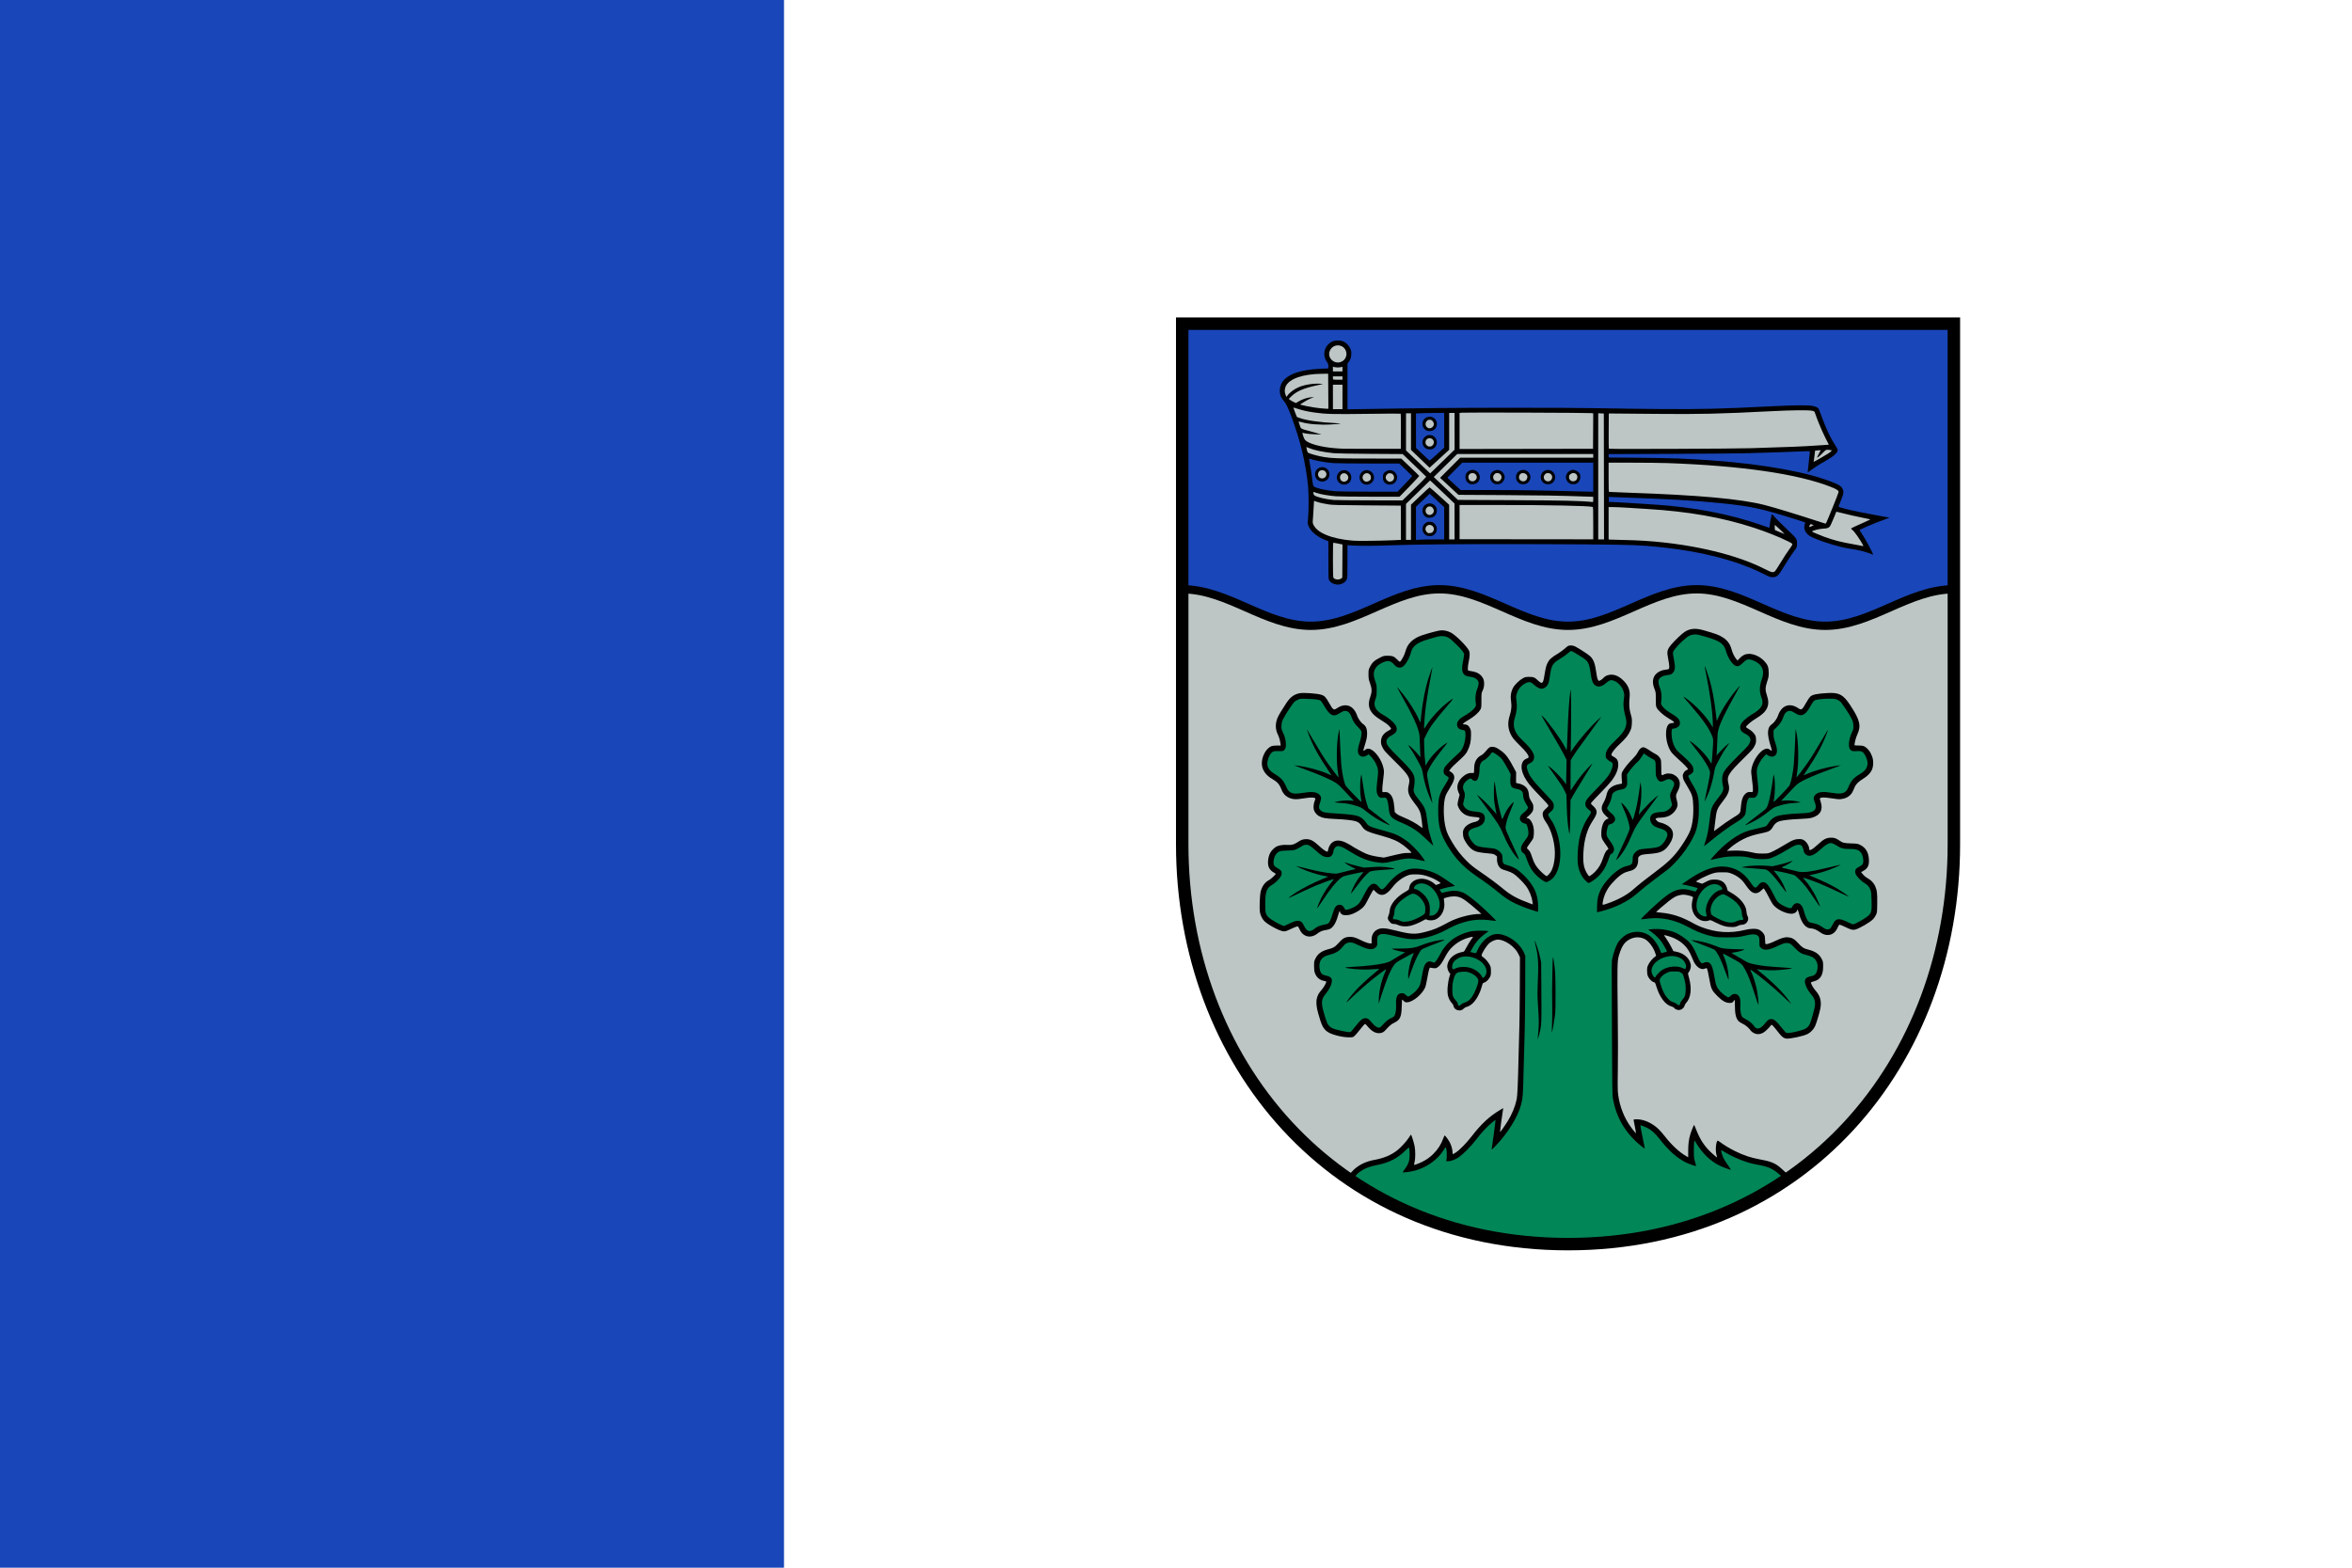 <?xml version="1.0" encoding="UTF-8" standalone="no"?>
<!-- Created with Inkscape (http://www.inkscape.org/) -->

<svg
   width="900"
   height="600"
   version="1.1"
   id="svg1"
   xml:space="preserve"
   xmlns="http://www.w3.org/2000/svg"
   xmlns:svg="http://www.w3.org/2000/svg"><defs
     id="defs1" /><rect
     style="fill:#ffffff;stroke-width:0.75"
     id="rect1"
     width="900"
     height="600"
     x="0"
     y="0" /><rect
     style="fill:#1946B9;stroke-width:0.5"
     id="rect2"
     width="300"
     height="600"
     x="0"
     y="0" /><g
     id="g2"
     transform="matrix(2.268,0,0,2.268,450,121.5)"><path
       id="path4306"
       style="fill:#bdc6c5;fill-opacity:1;stroke:none;stroke-width:2.101;stroke-dasharray:none;stop-color:#000000"
       d="m 1.05,1.05 v 87.837 c 0,36.732 25.528,67.489 65.096,67.489 39.568,0 65.096,-30.757 65.096,-67.489 v -87.837 z" /><path
       style="font-variation-settings:normal;fill:#1946b9;fill-opacity:1;stroke:none;stroke-width:1.4;stroke-linecap:butt;stroke-linejoin:miter;stroke-miterlimit:4;stroke-dasharray:none;stroke-dashoffset:0;stroke-opacity:1;stop-color:#000000"
       d="m 131.241,45.869 c -7.698,0 -14,6.163 -21.698,6.163 -7.698,0 -14,-6.163 -21.699,-6.163 -7.698,0 -14,6.163 -21.698,6.163 -7.698,0 -14,-6.163 -21.698,-6.163 -7.698,0 -14,6.163 -21.698,6.163 -7.698,0 -14,-6.163 -21.699,-6.163 l 10e-6,-44.819 H 131.241 Z"
       id="path3469" /><path
       style="fill:#000000;stroke-width:0.07"
       d="m 28.75,145.138 c 0,0 0.976,-1.066 1.24,-1.315 l 2.4e-4,1e-5 c 0.888,-0.837 2.056,-1.398 3.439,-1.652 1.653,-0.304 2.807,-0.783 3.884,-1.613 0.584,-0.45 1.58,-1.531 1.953,-2.119 0.186,-0.294 0.358,-0.534 0.382,-0.534 0.072,0 0.49,1.327 0.606,1.925 0.15,0.77 0.15,2.116 7.9e-4,2.688 -0.064,0.246 -0.101,0.463 -0.082,0.482 0.051,0.051 0.839,-0.246 1.404,-0.529 0.743,-0.372 1.276,-0.756 1.862,-1.341 0.773,-0.773 1.296,-1.598 1.676,-2.648 0.087,-0.241 0.183,-0.437 0.214,-0.437 0.104,0 0.688,0.798 0.897,1.227 0.257,0.526 0.43,1.17 0.43,1.601 0,0.177 0.027,0.322 0.059,0.322 0.033,0 0.261,-0.13 0.508,-0.288 0.622,-0.4 1.792,-1.597 2.659,-2.722 1.611,-2.089 3.04,-3.414 4.785,-4.439 l 0.551,-0.323 -0.04,0.229 c -0.133,0.757 -0.54,3.784 -0.512,3.811 0.042,0.042 0.906,-1.181 1.322,-1.87 0.733,-1.214 1.232,-2.434 1.488,-3.637 0.13,-0.611 0.214,-2.47 0.321,-7.14 0.041,-1.79 0.102,-4.101 0.136,-5.134 0.034,-1.033 0.069,-4.092 0.079,-6.798 l 0.018,-4.919 -0.259,-0.545 c -0.59,-1.241 -2.265,-2.417 -3.469,-2.435 -0.365,-0.006 -0.97,0.24 -1.378,0.559 -0.496,0.388 -1.364,1.746 -1.364,2.132 0,0.065 0.108,0.186 0.241,0.268 0.363,0.224 0.915,0.863 1.137,1.315 0.174,0.355 0.197,0.48 0.197,1.067 -3e-5,0.585 -0.022,0.708 -0.187,1.019 -0.224,0.425 -0.662,0.838 -0.957,0.903 -0.118,0.026 -0.23,0.1 -0.249,0.165 -0.276,0.963 -0.382,1.262 -0.639,1.8 -0.592,1.238 -1.309,1.956 -2.158,2.16 -0.109,0.026 -0.302,0.152 -0.43,0.28 -0.338,0.337 -0.799,0.38 -1.287,0.119 -0.19,-0.102 -0.432,-0.476 -0.432,-0.669 -1.4e-4,-0.075 -0.108,-0.249 -0.241,-0.385 -0.282,-0.291 -0.564,-0.827 -0.665,-1.266 -0.174,-0.755 -0.056,-2.205 0.265,-3.257 l 0.13,-0.425 -0.166,-0.205 c -0.233,-0.288 -0.399,-0.891 -0.343,-1.244 0.183,-1.145 1.186,-2.02 2.58,-2.25 0.238,-0.039 0.284,-0.085 0.482,-0.476 0.273,-0.54 0.845,-1.465 1.123,-1.816 0.256,-0.323 0.201,-0.335 -0.568,-0.122 -1.319,0.365 -2.489,1.133 -3.316,2.176 -0.172,0.217 -0.492,0.737 -0.71,1.155 -0.488,0.936 -0.794,1.361 -1.18,1.64 -0.265,0.192 -0.338,0.212 -0.682,0.185 -0.212,-0.017 -0.453,-0.053 -0.535,-0.081 -0.132,-0.045 -0.163,-0.01 -0.262,0.288 -0.061,0.186 -0.204,0.874 -0.318,1.529 -0.113,0.654 -0.259,1.315 -0.324,1.468 -0.519,1.226 -2.143,2.557 -3.123,2.557 -0.234,0 -0.331,-0.045 -0.534,-0.247 -0.136,-0.136 -0.258,-0.237 -0.27,-0.225 -0.012,0.012 -0.035,0.541 -0.05,1.175 -0.041,1.756 -0.276,2.267 -1.258,2.742 -0.515,0.249 -0.809,0.495 -1.465,1.228 -0.357,0.399 -0.64,0.531 -1.145,0.532 -0.66,0.002 -1.301,-0.407 -2.007,-1.279 -0.165,-0.204 -0.286,-0.295 -0.357,-0.267 -0.059,0.023 -0.426,0.452 -0.816,0.953 -0.39,0.502 -0.824,1 -0.965,1.107 -0.244,0.186 -0.292,0.195 -0.962,0.187 -1.153,-0.013 -2.884,-0.466 -3.542,-0.926 -0.723,-0.505 -1.02,-1.093 -1.579,-3.126 -0.313,-1.136 -0.378,-1.916 -0.214,-2.553 0.141,-0.549 0.331,-0.884 0.816,-1.435 0.331,-0.377 0.766,-1.138 0.767,-1.34 3e-5,-0.043 -0.131,-0.099 -0.29,-0.125 -0.781,-0.125 -1.325,-0.562 -1.613,-1.296 -0.124,-0.317 -0.154,-0.541 -0.158,-1.196 -0.005,-0.763 0.007,-0.829 0.216,-1.271 0.392,-0.826 1.052,-1.307 2.197,-1.599 0.767,-0.196 1.079,-0.363 1.465,-0.786 0.971,-1.065 1.247,-1.24 2.041,-1.297 0.562,-0.04 1.053,0.09 1.848,0.489 0.923,0.464 1.522,0.66 1.899,0.622 0.046,-0.005 0.063,-0.174 0.045,-0.453 -0.058,-0.915 0.326,-1.621 1.056,-1.936 0.619,-0.268 1.284,-0.224 2.959,0.197 2.63,0.661 3.277,0.694 4.984,0.258 1.526,-0.39 2.15,-0.649 4.018,-1.665 1.381,-0.752 3.651,-1.36 5.149,-1.38 l 0.35,-0.005 -0.455,-0.423 c -0.25,-0.233 -0.798,-0.705 -1.216,-1.049 -1.512,-1.244 -2.008,-1.491 -2.987,-1.49 -0.631,7.9e-4 -1.683,0.256 -1.68,0.407 7.9e-4,0.043 0.03,0.272 0.064,0.509 0.185,1.279 -0.418,2.518 -1.451,2.981 -0.407,0.182 -1.139,0.201 -1.451,0.038 -0.204,-0.107 -0.223,-0.102 -0.701,0.169 -0.647,0.369 -1.526,0.729 -2.116,0.867 -0.694,0.163 -1.564,0.104 -2.047,-0.138 -0.252,-0.126 -0.479,-0.184 -0.721,-0.184 -0.323,0 -0.38,-0.026 -0.654,-0.3 -0.391,-0.39 -0.456,-0.693 -0.244,-1.131 0.089,-0.184 0.164,-0.498 0.181,-0.755 0.071,-1.119 1.17,-2.427 2.781,-3.308 0.301,-0.165 0.473,-0.303 0.473,-0.38 0,-0.067 0.049,-0.286 0.109,-0.487 0.296,-0.997 1.623,-1.523 2.877,-1.141 0.496,0.151 1.042,0.455 1.369,0.762 l 0.187,0.176 0.391,-0.13 c 0.215,-0.072 0.397,-0.162 0.404,-0.2 0.019,-0.107 -1.016,-0.706 -1.623,-0.941 -1.079,-0.416 -1.64,-0.53 -2.593,-0.526 -0.779,0.003 -0.928,0.024 -1.349,0.19 -0.956,0.377 -1.874,1.094 -2.572,2.01 -1.083,1.422 -1.963,1.631 -2.875,0.684 l -0.286,-0.297 -0.136,0.175 c -0.075,0.096 -0.407,0.702 -0.737,1.346 -0.543,1.059 -0.645,1.212 -1.068,1.599 -0.496,0.454 -1.438,0.961 -2.058,1.107 -0.5,0.118 -1.116,0.098 -1.319,-0.042 -0.23,-0.158 -0.343,-0.309 -0.346,-0.458 -0.006,-0.311 -0.142,-0.061 -0.319,0.583 -0.338,1.23 -0.804,2.02 -1.358,2.301 -0.139,0.07 -0.425,0.15 -0.637,0.178 -0.571,0.075 -1.08,0.273 -1.423,0.554 -0.726,0.595 -1.531,0.725 -2.207,0.357 -0.412,-0.224 -0.689,-0.557 -0.934,-1.124 -0.132,-0.305 -0.196,-0.379 -0.331,-0.38 -0.092,-7.9e-4 -0.574,0.192 -1.072,0.427 -0.831,0.393 -0.936,0.426 -1.279,0.397 -0.627,-0.052 -2.533,-1.065 -3.178,-1.689 -0.383,-0.371 -0.702,-1.015 -0.789,-1.592 -0.087,-0.582 -0.011,-2.771 0.116,-3.342 0.199,-0.895 0.719,-1.647 1.367,-1.977 0.329,-0.168 1.183,-0.947 1.183,-1.079 0,-0.044 -0.107,-0.132 -0.237,-0.194 -0.371,-0.177 -0.72,-0.519 -0.893,-0.877 -0.298,-0.615 -0.173,-1.836 0.264,-2.581 0.197,-0.337 0.678,-0.8 1.004,-0.969 0.407,-0.21 1.178,-0.329 1.797,-0.278 0.697,0.058 1.173,-0.062 1.718,-0.432 0.622,-0.422 0.947,-0.538 1.509,-0.539 0.696,-7.9e-4 1.198,0.254 2.051,1.039 0.72,0.663 1.152,0.983 1.418,1.05 0.164,0.041 0.179,0.023 0.22,-0.276 0.06,-0.441 0.341,-0.964 0.657,-1.225 0.565,-0.466 1.349,-0.472 2.299,-0.016 0.327,0.157 0.728,0.377 0.892,0.488 0.483,0.331 1.869,1.097 2.418,1.336 0.639,0.279 1.359,0.464 2.355,0.606 l 0.778,0.111 1.331,-0.315 c 1.75,-0.414 2.053,-0.466 2.745,-0.466 0.32,0 0.583,-0.028 0.583,-0.062 0,-0.097 -0.814,-0.828 -1.431,-1.285 -0.877,-0.65 -1.766,-1.043 -3.367,-1.486 -2.714,-0.752 -3.087,-0.927 -3.562,-1.67 -0.307,-0.48 -0.601,-0.719 -1.046,-0.851 -0.583,-0.173 -1.863,-0.315 -3.483,-0.385 -1.637,-0.071 -2.169,-0.171 -2.761,-0.518 -0.381,-0.223 -0.709,-0.644 -0.82,-1.05 -0.104,-0.384 -0.033,-1.076 0.157,-1.516 0.13,-0.301 0.138,-0.368 0.055,-0.42 -0.222,-0.138 -0.733,-0.148 -1.521,-0.029 -0.451,0.068 -1.023,0.147 -1.272,0.176 -1.35,0.157 -2.445,-0.447 -2.869,-1.581 -0.336,-0.898 -0.694,-1.31 -1.577,-1.817 -0.959,-0.551 -1.575,-1.347 -1.717,-2.22 -0.158,-0.973 0.286,-2.248 1.02,-2.923 0.448,-0.413 0.681,-0.491 1.466,-0.491 h 0.672 l -0.045,-0.333 c -0.08,-0.588 -0.235,-1.124 -0.449,-1.547 -0.431,-0.853 -0.444,-1.851 -0.037,-2.817 0.187,-0.443 0.798,-1.465 1.504,-2.515 0.653,-0.97 1.305,-1.448 2.206,-1.616 0.682,-0.127 2.9,0.028 3.668,0.256 0.508,0.151 0.756,0.4 1.228,1.232 0.779,1.375 0.839,1.419 1.414,1.035 1.474,-0.984 2.842,-0.458 3.424,1.319 0.131,0.401 0.636,1.123 0.911,1.303 0.549,0.36 0.757,0.826 0.749,1.682 -0.006,0.633 -0.079,0.966 -0.509,2.332 -0.088,0.278 -0.139,0.526 -0.114,0.551 0.025,0.025 0.141,-0.034 0.257,-0.132 0.313,-0.263 0.569,-0.295 0.964,-0.121 0.883,0.389 1.904,1.89 2.169,3.19 0.107,0.524 0.105,0.614 -0.035,1.745 -0.142,1.146 -0.18,1.65 -0.161,2.103 0.009,0.206 0.016,0.21 0.326,0.185 0.432,-0.034 0.618,0.023 0.912,0.281 0.463,0.406 0.685,1.059 0.79,2.331 l 0.064,0.768 0.291,0.258 c 0.196,0.174 0.616,0.391 1.288,0.666 0.99,0.406 2.083,1.009 2.742,1.513 0.189,0.145 0.353,0.254 0.365,0.242 0.011,-0.011 -0.042,-0.524 -0.118,-1.138 -0.202,-1.628 -0.307,-1.875 -1.389,-3.27 -0.894,-1.152 -1.074,-1.788 -0.812,-2.857 0.299,-1.22 0.069,-1.598 -2.559,-4.195 -1.472,-1.455 -1.614,-1.617 -1.862,-2.125 -0.233,-0.477 -0.268,-0.613 -0.264,-1.022 0.007,-0.801 0.444,-1.407 1.338,-1.856 0.202,-0.102 0.368,-0.232 0.368,-0.289 0,-0.057 -0.143,-0.258 -0.319,-0.445 -0.293,-0.313 -0.535,-0.485 -1.864,-1.327 -0.257,-0.162 -0.629,-0.467 -0.827,-0.676 -0.786,-0.831 -0.936,-1.721 -0.498,-2.968 0.294,-0.84 0.28,-1.328 -0.069,-2.313 -0.212,-0.599 -0.236,-0.742 -0.238,-1.438 -0.002,-0.755 0.004,-0.786 0.261,-1.307 0.335,-0.678 0.762,-1.069 1.648,-1.509 0.656,-0.325 0.678,-0.331 1.339,-0.331 0.811,0 1.063,0.102 1.597,0.645 0.201,0.204 0.392,0.37 0.426,0.37 0.19,0 0.807,-1.125 0.969,-1.769 0.326,-1.29 1.25,-2.18 2.806,-2.704 0.963,-0.324 2.661,-0.778 3.06,-0.819 0.576,-0.058 1.167,0.06 1.763,0.352 0.778,0.382 2.678,2.26 3.083,3.049 0.169,0.328 0.158,0.9 -0.035,1.82 -0.167,0.8 -0.211,1.432 -0.105,1.534 0.037,0.036 0.315,0.099 0.618,0.141 0.945,0.13 1.639,0.591 1.939,1.289 0.224,0.521 0.175,1.386 -0.112,1.971 -0.204,0.416 -0.206,0.431 -0.207,1.645 0,1.155 -0.01,1.243 -0.167,1.54 -0.258,0.486 -1.02,1.174 -1.844,1.663 -1.155,0.685 -1.327,0.858 -0.854,0.858 0.436,0 0.704,0.18 0.92,0.62 0.183,0.372 0.194,0.447 0.186,1.27 -0.01,1.035 -0.161,1.7 -0.582,2.556 -0.291,0.591 -0.405,0.715 -2.028,2.197 -0.707,0.645 -1.162,1.198 -1.024,1.244 0.222,0.075 0.545,0.332 0.665,0.53 0.321,0.526 0.134,1.169 -0.749,2.573 -0.23,0.366 -0.469,0.794 -0.531,0.952 -0.466,1.187 -0.456,3.971 0.021,5.691 0.187,0.676 0.453,1.247 1.041,2.241 0.733,1.238 1.467,2.184 2.45,3.158 0.722,0.715 1.129,1.043 2.213,1.785 1.541,1.054 2.945,2.095 3.89,2.883 1.331,1.111 2.424,1.714 4.475,2.468 l 0.587,0.216 -0.048,-0.369 c -0.127,-0.979 -0.546,-2.008 -1.133,-2.782 -0.504,-0.665 -1.563,-1.706 -2.068,-2.032 -0.249,-0.161 -0.701,-0.362 -1.039,-0.464 -0.329,-0.099 -0.692,-0.214 -0.805,-0.257 -0.59,-0.222 -0.95,-0.877 -0.95,-1.732 v -0.487 l -0.284,-0.205 c -0.222,-0.16 -0.386,-0.214 -0.753,-0.247 -2.039,-0.18 -2.552,-0.292 -3.14,-0.687 -0.418,-0.281 -0.917,-0.893 -1.261,-1.548 -0.219,-0.417 -0.267,-0.584 -0.293,-1.036 -0.026,-0.452 -0.007,-0.589 0.122,-0.855 0.267,-0.551 0.922,-0.998 1.742,-1.19 0.493,-0.115 0.672,-0.205 0.816,-0.41 0.241,-0.344 0.143,-0.397 -0.894,-0.476 -0.887,-0.068 -1.444,-0.286 -1.968,-0.769 -0.366,-0.337 -0.742,-1.034 -0.742,-1.374 0,-0.128 0.079,-0.536 0.175,-0.907 l 0.175,-0.674 -0.193,-0.429 c -0.397,-0.883 -0.154,-1.819 0.667,-2.57 0.543,-0.497 1.027,-0.714 1.524,-0.683 0.271,0.017 0.392,-0.003 0.418,-0.069 0.02,-0.051 0.036,-0.373 0.036,-0.715 0,-1.05 0.414,-1.808 1.206,-2.209 0.224,-0.114 0.477,-0.343 0.763,-0.69 0.532,-0.648 0.667,-0.737 1.113,-0.737 0.429,0 0.823,0.186 1.546,0.729 0.756,0.568 1.226,1.213 2.095,2.873 l 0.365,0.697 -0.013,0.808 c -0.007,0.444 -0.01,0.858 -0.006,0.92 0.005,0.082 0.104,0.124 0.355,0.154 0.455,0.054 1.079,0.364 1.348,0.669 0.295,0.335 0.409,0.642 0.473,1.263 0.047,0.464 0.097,0.601 0.397,1.09 0.319,0.521 0.343,0.592 0.343,1.02 0,0.39 -0.032,0.513 -0.211,0.802 -0.116,0.188 -0.374,0.469 -0.573,0.625 -0.388,0.304 -0.442,0.388 -0.249,0.388 0.426,7.9e-4 0.898,0.703 1.071,1.59 0.113,0.579 0.059,1.595 -0.1,1.897 -0.067,0.128 -0.325,0.506 -0.573,0.84 -0.248,0.334 -0.451,0.649 -0.451,0.699 0,0.051 0.095,0.173 0.213,0.271 0.261,0.219 0.41,0.508 0.662,1.282 0.344,1.059 0.693,1.642 1.4,2.345 0.349,0.346 0.735,0.686 0.858,0.755 l 0.224,0.125 0.273,-0.246 c 0.579,-0.523 0.942,-1.538 1.068,-2.991 0.167,-1.919 -0.49,-4.51 -1.5,-5.915 -0.511,-0.71 -0.661,-1.326 -0.432,-1.769 0.057,-0.109 0.281,-0.355 0.499,-0.546 0.334,-0.293 0.388,-0.372 0.345,-0.508 -0.028,-0.088 -0.589,-0.715 -1.247,-1.393 -1.421,-1.465 -1.976,-2.103 -2.436,-2.802 -1.141,-1.733 -1.096,-3.318 0.104,-3.714 0.205,-0.068 0.251,-0.117 0.251,-0.271 0,-0.31 -0.455,-0.906 -1.398,-1.831 -0.491,-0.481 -1.01,-1.03 -1.153,-1.219 -0.871,-1.15 -1.093,-2.476 -0.644,-3.856 0.268,-0.825 0.365,-1.654 0.264,-2.263 -0.164,-0.989 -0.063,-1.766 0.322,-2.492 0.261,-0.491 1.077,-1.284 1.628,-1.58 0.424,-0.228 0.498,-0.245 1.086,-0.245 0.743,0 0.924,0.076 1.518,0.639 0.639,0.605 0.821,0.495 1.001,-0.605 0.252,-1.539 0.346,-1.927 0.578,-2.39 0.291,-0.582 0.67,-0.926 1.687,-1.535 0.412,-0.247 0.942,-0.626 1.177,-0.843 0.235,-0.217 0.502,-0.434 0.592,-0.482 0.266,-0.142 0.834,-0.108 1.184,0.071 0.688,0.35 2.274,1.385 2.57,1.676 0.572,0.562 0.811,1.227 1.039,2.89 0.116,0.847 0.253,1.245 0.428,1.245 0.172,0 0.517,-0.231 0.813,-0.545 0.177,-0.188 0.382,-0.312 0.653,-0.397 0.884,-0.278 1.778,0.024 2.662,0.9 0.839,0.831 1.153,1.662 1.046,2.772 -0.121,1.266 -0.076,1.995 0.175,2.861 0.214,0.735 0.229,0.854 0.2,1.54 -0.027,0.629 -0.065,0.822 -0.246,1.249 -0.313,0.738 -0.738,1.286 -1.694,2.179 -0.898,0.84 -1.476,1.561 -1.499,1.87 -0.012,0.161 0.043,0.217 0.402,0.408 0.547,0.291 0.74,0.631 0.74,1.301 0,0.835 -0.363,1.714 -1.133,2.74 -0.242,0.323 -1.09,1.248 -1.885,2.057 -0.794,0.808 -1.485,1.547 -1.535,1.642 -0.086,0.162 -0.071,0.19 0.264,0.49 0.865,0.776 0.862,1.232 -0.017,2.553 -0.942,1.414 -1.447,3.135 -1.573,5.359 -0.073,1.277 -0.005,2.052 0.24,2.757 0.172,0.495 0.623,1.234 0.753,1.234 0.119,0 0.714,-0.467 1.042,-0.819 0.618,-0.663 0.942,-1.232 1.297,-2.287 0.274,-0.814 0.508,-1.238 0.753,-1.37 0.217,-0.116 0.212,-0.129 -0.451,-1.056 -0.574,-0.803 -0.662,-1.092 -0.606,-1.983 0.071,-1.119 0.434,-1.921 0.961,-2.128 l 0.276,-0.109 -0.444,-0.407 c -0.828,-0.758 -0.94,-1.393 -0.404,-2.294 0.164,-0.277 0.341,-0.699 0.405,-0.967 0.191,-0.8 0.312,-1.079 0.592,-1.358 0.426,-0.426 0.962,-0.659 1.835,-0.798 l 0.266,-0.043 -0.048,-0.856 c -0.043,-0.78 -0.035,-0.881 0.097,-1.138 0.26,-0.51 1.005,-1.452 1.675,-2.121 0.395,-0.394 0.73,-0.8 0.838,-1.015 0.382,-0.763 0.75,-1.073 1.179,-0.993 0.125,0.024 0.506,0.236 0.846,0.471 0.34,0.236 0.778,0.507 0.972,0.603 0.441,0.217 0.708,0.46 0.903,0.821 0.135,0.249 0.152,0.395 0.158,1.33 0.01,1.618 0.002,1.595 0.457,1.356 0.453,-0.239 1.161,-0.228 1.647,0.026 1.096,0.571 1.331,1.586 0.656,2.836 -0.319,0.592 -0.336,0.766 -0.14,1.452 0.077,0.269 0.14,0.616 0.139,0.77 -0.002,0.64 -0.659,1.514 -1.42,1.886 -0.405,0.198 -0.997,0.318 -1.569,0.319 -0.404,7.9e-4 -0.723,0.096 -0.723,0.216 0,0.043 0.104,0.182 0.23,0.309 0.168,0.168 0.338,0.252 0.631,0.313 0.59,0.122 1.327,0.516 1.648,0.881 0.537,0.61 0.569,1.342 0.099,2.289 -0.159,0.32 -0.457,0.766 -0.669,1 -0.681,0.751 -1.277,0.966 -3.084,1.11 -1.132,0.09 -1.343,0.143 -1.64,0.414 -0.133,0.121 -0.158,0.215 -0.158,0.609 0,0.936 -0.395,1.549 -1.142,1.771 -0.22,0.066 -0.576,0.172 -0.792,0.236 -0.739,0.22 -1.544,0.853 -2.567,2.018 -0.81,0.923 -1.324,2.029 -1.486,3.202 -0.057,0.411 -0.064,0.41 0.87,0.085 1.644,-0.572 3.145,-1.372 4.071,-2.171 1.306,-1.127 2.188,-1.83 3.848,-3.068 2.044,-1.524 3.034,-2.452 4.011,-3.759 0.672,-0.9 1.406,-2.074 1.777,-2.843 0.524,-1.087 0.766,-2.618 0.709,-4.475 -0.05,-1.611 -0.162,-2.018 -0.884,-3.211 -0.697,-1.152 -0.763,-1.282 -0.853,-1.704 -0.06,-0.282 -0.053,-0.396 0.038,-0.615 0.139,-0.332 0.337,-0.549 0.603,-0.659 0.112,-0.046 0.203,-0.108 0.203,-0.136 0,-0.14 -0.657,-0.825 -1.579,-1.646 -0.589,-0.525 -1.129,-1.071 -1.275,-1.291 -0.57,-0.856 -0.901,-2.156 -0.839,-3.3 0.054,-1.002 0.383,-1.533 0.953,-1.535 0.139,-6.9e-4 0.301,-0.032 0.358,-0.071 0.138,-0.091 -0.011,-0.21 -0.979,-0.787 -0.815,-0.485 -1.707,-1.3 -1.932,-1.767 -0.117,-0.242 -0.135,-0.436 -0.135,-1.435 0,-1.147 -0.002,-1.159 -0.236,-1.75 -0.43,-1.083 -0.295,-1.992 0.386,-2.589 0.372,-0.327 0.908,-0.553 1.432,-0.605 0.247,-0.025 0.504,-0.073 0.572,-0.108 0.177,-0.091 0.159,-0.605 -0.058,-1.703 -0.259,-1.306 -0.208,-1.546 0.514,-2.433 0.491,-0.603 1.766,-1.822 2.226,-2.127 0.903,-0.599 1.837,-0.689 3.185,-0.306 2.061,0.585 2.604,0.784 3.25,1.192 0.811,0.512 1.263,1.126 1.517,2.064 0.168,0.621 0.453,1.207 0.78,1.603 l 0.216,0.261 0.374,-0.392 c 0.492,-0.515 0.964,-0.737 1.57,-0.736 0.87,0.002 1.889,0.487 2.592,1.236 0.565,0.601 0.726,1.032 0.73,1.947 0.003,0.625 -0.025,0.784 -0.259,1.488 -0.341,1.027 -0.348,1.46 -0.04,2.35 0.575,1.659 0.064,2.752 -1.803,3.862 -0.844,0.502 -1.711,1.238 -1.711,1.453 0,0.074 0.138,0.19 0.36,0.302 0.467,0.236 0.998,0.736 1.179,1.109 0.103,0.212 0.143,0.435 0.143,0.789 0,0.425 -0.035,0.566 -0.253,1.01 -0.227,0.463 -0.407,0.669 -1.744,1.987 -2.739,2.7 -2.989,3.115 -2.655,4.4 0.252,0.971 0.057,1.626 -0.82,2.758 -1.115,1.438 -1.198,1.637 -1.393,3.34 -0.075,0.656 -0.158,1.349 -0.185,1.54 l -0.049,0.348 0.344,-0.258 c 1.288,-0.964 2.067,-1.508 2.831,-1.976 1.271,-0.778 1.27,-0.776 1.34,-1.676 0.103,-1.321 0.327,-1.999 0.794,-2.409 0.293,-0.257 0.48,-0.315 0.907,-0.281 0.299,0.024 0.313,0.017 0.344,-0.185 0.037,-0.245 -0.041,-1.174 -0.204,-2.422 -0.106,-0.811 -0.106,-0.926 -0.004,-1.43 0.264,-1.295 1.287,-2.797 2.168,-3.185 0.396,-0.174 0.651,-0.142 0.964,0.121 0.116,0.098 0.232,0.157 0.257,0.132 0.025,-0.025 -0.027,-0.273 -0.115,-0.551 -0.754,-2.375 -0.692,-3.403 0.242,-4.014 0.275,-0.18 0.78,-0.902 0.911,-1.303 0.582,-1.776 1.949,-2.303 3.424,-1.319 0.575,0.384 0.635,0.341 1.414,-1.034 0.226,-0.399 0.513,-0.815 0.638,-0.924 0.394,-0.346 1.166,-0.501 2.962,-0.595 1.914,-0.1 2.596,0.272 3.774,2.065 1.632,2.484 1.868,3.456 1.192,4.922 -0.237,0.513 -0.468,1.375 -0.48,1.785 -0.002,0.064 0.176,0.087 0.665,0.087 0.782,0 1.014,0.078 1.465,0.493 0.375,0.345 0.669,0.834 0.88,1.465 0.227,0.677 0.184,1.626 -0.101,2.207 -0.268,0.547 -0.77,1.039 -1.516,1.488 -0.683,0.411 -1.161,0.887 -1.355,1.347 -0.371,0.883 -0.474,1.066 -0.753,1.345 -0.383,0.382 -0.837,0.597 -1.441,0.681 -0.479,0.067 -0.65,0.053 -2.133,-0.17 -0.778,-0.117 -1.3,-0.108 -1.513,0.025 -0.072,0.045 -0.054,0.167 0.088,0.588 0.464,1.381 -0.051,2.32 -1.494,2.726 -0.336,0.094 -0.88,0.148 -1.97,0.196 -1.623,0.071 -2.899,0.212 -3.487,0.387 -0.45,0.133 -0.805,0.434 -1.072,0.907 -0.386,0.683 -0.679,0.86 -1.802,1.09 -1.44,0.295 -2.282,0.557 -3.132,0.977 -0.875,0.432 -1.84,1.082 -2.492,1.679 l -0.381,0.349 0.981,-0.043 c 1.165,-0.051 2.197,0.045 3.328,0.31 0.668,0.157 0.961,0.188 1.716,0.185 0.861,-0.004 0.939,-0.017 1.438,-0.227 0.53,-0.224 1.705,-0.872 2.792,-1.539 0.845,-0.519 1.27,-0.67 1.9,-0.675 0.448,-0.004 0.572,0.024 0.846,0.184 0.472,0.277 0.906,0.996 0.906,1.501 0,0.383 0.534,0.088 1.551,-0.856 0.843,-0.783 1.299,-1.025 2.008,-1.064 0.593,-0.033 0.935,0.071 1.495,0.456 0.62,0.426 0.766,0.463 1.996,0.508 1.117,0.041 1.136,0.044 1.608,0.285 0.875,0.447 1.352,1.255 1.414,2.398 0.056,1.024 -0.186,1.528 -0.939,1.952 l -0.377,0.213 0.213,0.269 c 0.278,0.35 0.571,0.593 1.022,0.848 0.465,0.262 0.902,0.736 1.121,1.214 0.319,0.696 0.388,1.254 0.363,2.94 -0.021,1.499 -0.027,1.551 -0.208,1.937 -0.102,0.218 -0.321,0.543 -0.485,0.72 -0.48,0.52 -2.382,1.624 -3.059,1.776 -0.41,0.092 -0.709,0.011 -1.633,-0.442 -0.433,-0.212 -0.856,-0.386 -0.939,-0.386 -0.118,0 -0.187,0.085 -0.31,0.382 -0.345,0.831 -0.861,1.273 -1.571,1.346 -0.502,0.052 -0.981,-0.111 -1.518,-0.514 -0.433,-0.325 -1.045,-0.584 -1.382,-0.585 -0.93,-0.002 -1.643,-0.84 -2.079,-2.445 -0.178,-0.654 -0.322,-0.95 -0.322,-0.659 0,0.217 -0.299,0.495 -0.626,0.583 -0.769,0.207 -2.352,-0.408 -3.217,-1.25 -0.249,-0.243 -0.462,-0.566 -0.748,-1.137 -0.344,-0.688 -0.777,-1.466 -1.005,-1.807 -0.053,-0.08 -0.131,-0.033 -0.389,0.232 -0.562,0.578 -1.103,0.685 -1.662,0.331 -0.31,-0.196 -0.593,-0.529 -1.269,-1.488 -0.502,-0.713 -1.284,-1.29 -2.223,-1.641 -0.485,-0.181 -0.601,-0.196 -1.506,-0.195 -0.867,0.001 -1.054,0.024 -1.611,0.193 -0.939,0.285 -2.961,1.294 -2.79,1.392 0.032,0.018 0.272,0.103 0.534,0.189 l 0.476,0.156 0.66,-0.334 c 0.598,-0.302 0.716,-0.337 1.247,-0.365 0.699,-0.037 1.207,0.088 1.633,0.402 0.313,0.231 0.626,0.775 0.692,1.206 0.035,0.232 0.086,0.282 0.51,0.515 1.626,0.89 2.673,2.144 2.737,3.278 0.018,0.314 0.075,0.567 0.159,0.705 0.395,0.648 -0.125,1.509 -0.912,1.51 -0.194,0 -0.454,0.072 -0.701,0.193 -0.344,0.169 -0.474,0.193 -1.058,0.193 -0.907,0 -1.509,-0.168 -2.652,-0.74 -0.931,-0.466 -0.952,-0.472 -1.158,-0.366 -0.122,0.063 -0.388,0.108 -0.638,0.108 -1.047,0 -1.986,-0.868 -2.206,-2.04 -0.113,-0.601 -0.082,-1.01 0.15,-1.962 0.028,-0.116 -0.561,-0.318 -1.246,-0.428 -0.341,-0.054 -0.556,-0.048 -0.927,0.03 -0.646,0.135 -1.04,0.345 -1.904,1.017 -0.765,0.595 -2.19,1.827 -2.154,1.863 0.011,0.011 0.397,0.056 0.856,0.099 1.942,0.181 3.528,0.715 5.62,1.895 0.276,0.155 0.833,0.408 1.239,0.561 2.45,0.922 4.78,1.064 7.325,0.445 0.824,-0.2 1.697,-0.239 2.161,-0.097 0.378,0.116 0.818,0.491 1.016,0.864 0.121,0.229 0.157,0.429 0.17,0.955 0.013,0.533 0.038,0.669 0.124,0.688 0.195,0.041 0.902,-0.204 1.701,-0.59 0.958,-0.463 1.519,-0.617 2.063,-0.568 0.664,0.06 1.072,0.297 1.699,0.988 0.657,0.724 0.937,0.902 1.725,1.098 1.169,0.291 1.849,0.77 2.253,1.59 0.218,0.442 0.23,0.507 0.23,1.238 0,1.504 -0.479,2.255 -1.616,2.535 -0.248,0.061 -0.451,0.146 -0.451,0.189 0,0.202 0.443,0.976 0.756,1.322 0.848,0.936 1.087,1.861 0.817,3.165 -0.169,0.816 -0.65,2.407 -0.873,2.887 -0.242,0.522 -0.754,1.056 -1.253,1.309 -0.722,0.365 -3.091,0.866 -3.639,0.768 -0.401,-0.071 -0.686,-0.282 -1.116,-0.824 -1.291,-1.628 -1.292,-1.629 -1.477,-1.359 -0.254,0.37 -0.949,1.027 -1.275,1.204 -0.519,0.282 -1.005,0.313 -1.486,0.093 -0.242,-0.111 -0.459,-0.276 -0.586,-0.446 -0.375,-0.502 -0.875,-0.929 -1.346,-1.15 -0.257,-0.12 -0.557,-0.303 -0.667,-0.405 -0.483,-0.451 -0.674,-1.205 -0.675,-2.665 l -10e-4,-1.009 -0.237,0.274 c -0.226,0.261 -0.257,0.274 -0.652,0.274 -0.643,0 -1.225,-0.326 -2.057,-1.154 -0.924,-0.919 -1.078,-1.232 -1.331,-2.693 -0.212,-1.226 -0.372,-1.912 -0.471,-2.01 -0.036,-0.036 -0.148,-0.018 -0.267,0.044 -0.611,0.319 -1.405,-0.147 -1.903,-1.118 -0.099,-0.192 -0.283,-0.611 -0.408,-0.93 -0.565,-1.434 -1.465,-2.377 -2.92,-3.061 -0.467,-0.219 -1.64,-0.571 -1.701,-0.51 -0.014,0.014 0.158,0.284 0.384,0.6 0.226,0.315 0.586,0.917 0.801,1.337 l 0.391,0.764 0.404,0.072 c 1.472,0.261 2.531,1.29 2.536,2.464 0.001,0.319 -0.192,0.841 -0.393,1.064 -0.118,0.13 -0.116,0.147 0.104,0.97 0.474,1.775 0.292,3.287 -0.498,4.148 -0.135,0.147 -0.265,0.373 -0.289,0.502 -0.057,0.304 -0.435,0.637 -0.793,0.697 -0.335,0.057 -0.802,-0.112 -0.954,-0.344 -0.061,-0.094 -0.229,-0.191 -0.407,-0.236 -1.055,-0.267 -2,-1.496 -2.576,-3.35 -0.209,-0.673 -0.234,-0.715 -0.438,-0.76 -0.31,-0.068 -0.784,-0.535 -0.975,-0.961 -0.13,-0.29 -0.164,-0.49 -0.166,-0.962 -10e-4,-0.534 0.023,-0.645 0.227,-1.061 0.221,-0.449 0.674,-0.988 1.098,-1.308 l 0.206,-0.155 -0.152,-0.47 c -0.301,-0.932 -1.081,-1.981 -1.74,-2.339 -1.057,-0.575 -2.424,-0.338 -3.325,0.577 -0.437,0.444 -0.772,1.139 -1.094,2.272 -0.246,0.865 -0.263,1.841 -0.17,9.783 0.046,3.951 0.052,7.594 0.015,9.388 -0.033,1.628 -0.033,3.262 -4e-5,3.675 0.153,1.891 0.772,3.774 1.765,5.364 0.455,0.729 1.261,1.762 1.295,1.66 0.013,-0.038 -0.073,-0.531 -0.19,-1.095 -0.117,-0.564 -0.213,-1.072 -0.213,-1.128 0,-0.08 0.111,-0.102 0.514,-0.102 0.976,0 2.097,0.412 3.059,1.124 0.582,0.431 1.007,0.876 1.836,1.921 1.082,1.366 2.36,2.54 3.432,3.154 l 0.374,0.214 0.001,-1.124 c 10e-4,-1.117 0.097,-1.86 0.352,-2.734 0.172,-0.588 0.612,-1.651 0.661,-1.594 0.025,0.03 0.198,0.443 0.385,0.917 0.597,1.523 1.315,2.619 2.395,3.656 0.58,0.557 1.073,0.961 1.073,0.879 0,-0.02 -0.047,-0.218 -0.105,-0.439 -0.193,-0.741 -0.093,-2.059 0.179,-2.36 0.03,-0.034 0.242,0.083 0.471,0.259 0.559,0.43 1.55,1.027 2.457,1.482 1.422,0.713 2.666,1.132 4.154,1.401 1.648,0.298 2.606,0.561 3.605,1.478 l 1.628,1.493 z"
       id="path1119" /><path
       id="path1193"
       style="fill:#000000;stroke-width:0.07"
       d="m 27.325,3.884 c -0.345,-0.002 -0.692,0.051 -0.929,0.16 -1.354,0.622 -1.792,2.264 -0.927,3.471 0.2,0.279 0.238,0.393 0.238,0.708 v 0.375 l -1.138,0.049 c -4.685,0.203 -7.057,1.466 -7.057,3.759 0,0.656 0.199,1.155 0.66,1.657 0.375,0.408 0.732,1.141 1.301,2.675 1.548,4.171 2.408,7.767 2.812,11.76 0.118,1.17 0.119,4.213 10e-4,5.355 -0.09,0.874 -0.088,0.925 0.052,1.295 0.371,0.981 1.507,1.91 3.037,2.484 l 0.333,0.125 v 3.185 c 0,3.099 0.004,3.191 0.145,3.419 0.188,0.304 0.502,0.524 0.901,0.631 0.435,0.117 0.685,0.115 1.109,-0.011 0.445,-0.132 0.767,-0.395 0.935,-0.765 0.118,-0.259 0.129,-0.516 0.13,-3.033 l 0.002,-2.75 0.928,0.055 c 1.29,0.077 3.777,0.062 6.181,-0.036 4.083,-0.167 14.134,-0.243 25.916,-0.196 11.926,0.047 14.968,0.097 17.371,0.284 8.149,0.637 14.779,2.222 19.796,4.733 0.991,0.496 1.152,0.555 1.503,0.555 0.769,0 0.992,-0.206 1.951,-1.801 0.375,-0.625 0.932,-1.491 1.237,-1.925 0.305,-0.434 0.64,-0.912 0.746,-1.063 0.156,-0.223 0.197,-0.367 0.217,-0.779 0.037,-0.739 -0.097,-0.99 -0.98,-1.828 -1.503,-1.426 -2.669,-2.591 -2.915,-2.912 -0.14,-0.183 -0.276,-0.332 -0.302,-0.332 -0.083,0 -0.337,1.144 -0.387,1.742 -0.041,0.486 -0.066,0.573 -0.16,0.543 -0.062,-0.02 -0.711,-0.245 -1.443,-0.5 -5.113,-1.784 -11.3,-2.968 -17.721,-3.39 -4.39,-0.289 -5.671,-0.367 -6.689,-0.41 l -1.156,-0.049 v -0.42 -0.42 l 0.56,0.019 c 9.394,0.325 13.965,0.583 18.34,1.033 5.13,0.528 6.74,0.876 12.655,2.735 1.613,0.507 1.629,0.513 1.57,0.65 -0.287,0.673 -0.141,1.327 0.417,1.863 0.296,0.284 0.536,0.422 1.272,0.73 1.726,0.723 4.291,1.476 5.741,1.686 1.679,0.242 2.785,0.526 4.015,1.03 0.197,0.081 -1.278,-2.677 -1.955,-3.655 -0.186,-0.269 -0.316,-0.511 -0.289,-0.538 0.028,-0.027 0.586,-0.283 1.241,-0.57 1.03,-0.451 1.885,-0.787 3.444,-1.354 l 0.362,-0.132 -1.308,-0.232 c -2.262,-0.401 -5.136,-0.981 -5.898,-1.19 -0.403,-0.111 -0.883,-0.241 -1.066,-0.29 -0.183,-0.049 -0.333,-0.126 -0.333,-0.171 0,-0.045 0.178,-0.506 0.396,-1.023 0.46,-1.094 0.511,-1.502 0.249,-2.005 -0.206,-0.394 -0.463,-0.57 -1.414,-0.967 -4.227,-1.763 -11.678,-3.129 -20.594,-3.775 -4.331,-0.314 -6.765,-0.403 -12.293,-0.451 l -5.113,-0.044 -0.021,-0.289 -0.021,-0.289 10.458,-0.038 c 5.752,-0.021 11.624,-0.071 13.049,-0.112 3.949,-0.113 6.828,-0.21 8.708,-0.294 0.937,-0.042 1.72,-0.06 1.741,-0.039 0.021,0.021 -0.057,0.835 -0.173,1.809 -0.116,0.974 -0.204,1.779 -0.195,1.788 0.009,0.009 0.323,-0.215 0.698,-0.498 0.375,-0.283 0.949,-0.669 1.276,-0.857 1.86,-1.07 2.198,-1.287 2.603,-1.672 0.625,-0.593 0.636,-0.73 0.123,-1.5 -0.763,-1.146 -1.548,-2.781 -2.268,-4.73 -0.612,-1.654 -0.582,-1.595 -0.89,-1.764 -0.154,-0.085 -0.516,-0.194 -0.803,-0.243 -0.756,-0.127 -3.181,-0.101 -6.616,0.073 -8.868,0.449 -12.011,0.527 -19.052,0.473 -3.236,-0.025 -7.743,-0.084 -10.016,-0.132 -2.53,-0.053 -8.357,-0.084 -15.024,-0.08 -9.678,0.006 -14.852,0.051 -24.813,0.213 l -2.854,0.046 v -3.865 -3.865 l 0.207,-0.258 c 0.298,-0.371 0.438,-0.812 0.442,-1.392 0.003,-0.43 -0.029,-0.57 -0.221,-0.96 -0.245,-0.498 -0.602,-0.849 -1.12,-1.104 -0.227,-0.112 -0.569,-0.169 -0.914,-0.171 z m 17.925,12.223 v 2.93 2.93 l -1.197,1.095 c -0.659,0.602 -1.222,1.095 -1.251,1.095 -0.03,0 -0.561,-0.48 -1.181,-1.067 l -1.126,-1.067 -0.004,-2.912 -0.004,-2.912 0.998,-0.046 c 0.549,-0.025 1.621,-0.046 2.381,-0.046 z m -2.512,0.645 c -0.155,0.009 -0.315,0.047 -0.472,0.119 -0.912,0.414 -0.92,1.742 -0.012,2.204 0.351,0.179 0.954,0.121 1.274,-0.123 0.337,-0.257 0.482,-0.559 0.482,-1.005 0,-0.729 -0.598,-1.235 -1.271,-1.195 z m 0.061,3.103 c -0.309,0 -0.456,0.039 -0.651,0.173 -0.778,0.533 -0.753,1.619 0.05,2.108 0.261,0.159 0.872,0.177 1.148,0.034 0.834,-0.433 0.891,-1.603 0.105,-2.142 -0.195,-0.134 -0.342,-0.173 -0.651,-0.173 z m -20.356,3.975 c 0.005,-0.007 0.33,0.078 0.723,0.188 0.927,0.26 2.201,0.47 3.383,0.558 0.52,0.039 3.232,0.071 6.026,0.071 l 5.08,1.4e-4 1.084,1.024 c 0.596,0.563 1.094,1.051 1.107,1.085 0.013,0.033 -0.539,0.643 -1.226,1.356 l -1.249,1.295 -4.903,-0.01 c -2.697,-0.005 -5.203,-0.036 -5.569,-0.068 -1.528,-0.133 -3.015,-0.45 -3.537,-0.753 -0.241,-0.14 -0.237,-0.121 -0.455,-1.829 -0.081,-0.635 -0.221,-1.549 -0.311,-2.03 -0.089,-0.481 -0.159,-0.88 -0.153,-0.887 z m 25.853,0.677 h 11.05 11.05 v 2.45 2.45 l -0.858,-0.011 c -0.472,-0.006 -1.662,-0.035 -2.644,-0.065 -4.362,-0.133 -9.135,-0.203 -13.812,-0.203 h -5.049 l -0.498,-0.45 c -0.274,-0.248 -0.782,-0.718 -1.129,-1.045 l -0.63,-0.594 1.26,-1.265 z m -23.597,0.757 c -0.623,-0.011 -1.232,0.439 -1.232,1.182 0,0.584 0.275,0.983 0.816,1.182 0.523,0.193 1.135,-0.028 1.438,-0.517 0.228,-0.369 0.223,-0.952 -0.013,-1.295 -0.256,-0.374 -0.635,-0.546 -1.009,-0.552 z m 42.291,0.453 c -0.065,-0.001 -0.129,0.004 -0.189,0.016 -0.553,0.114 -1.027,0.678 -1.027,1.223 0,0.376 0.253,0.816 0.584,1.014 0.212,0.127 0.392,0.175 0.663,0.175 0.447,7.9e-4 0.713,-0.126 0.968,-0.459 0.225,-0.295 0.306,-0.885 0.167,-1.22 -0.169,-0.409 -0.708,-0.74 -1.165,-0.749 z m -8.423,0.009 c -0.27,0.003 -0.544,0.098 -0.778,0.295 -0.305,0.256 -0.421,0.52 -0.421,0.956 0,0.436 0.174,0.753 0.555,1.01 0.314,0.212 0.896,0.219 1.258,0.015 0.562,-0.316 0.778,-0.995 0.499,-1.571 -0.223,-0.461 -0.662,-0.711 -1.113,-0.705 z m -8.563,10e-4 c -0.274,0.009 -0.552,0.113 -0.789,0.321 -0.314,0.275 -0.417,0.547 -0.379,1.002 0.035,0.423 0.233,0.755 0.574,0.962 0.309,0.188 0.889,0.178 1.245,-0.022 0.55,-0.309 0.758,-0.984 0.479,-1.559 -0.228,-0.471 -0.674,-0.72 -1.13,-0.704 z m 12.741,0.005 c -0.094,10e-4 -0.189,0.013 -0.286,0.037 -1.065,0.268 -1.252,1.664 -0.3,2.244 0.261,0.159 0.872,0.177 1.148,0.034 0.417,-0.217 0.661,-0.619 0.661,-1.09 0,-0.699 -0.566,-1.232 -1.223,-1.225 z m -8.567,0.006 c -0.19,0.006 -0.384,0.058 -0.569,0.162 -0.819,0.46 -0.817,1.612 0.005,2.113 0.264,0.161 0.873,0.177 1.157,0.03 0.438,-0.227 0.764,-0.853 0.663,-1.277 -0.153,-0.649 -0.686,-1.045 -1.256,-1.027 z m -22.007,0.022 c -0.276,0.002 -0.563,0.105 -0.817,0.342 -0.64,0.598 -0.461,1.656 0.341,2.014 0.554,0.247 1.274,0.003 1.555,-0.528 0.49,-0.926 -0.25,-1.833 -1.079,-1.828 z m -3.823,0.007 c -0.759,-0.004 -1.372,0.791 -1.175,1.523 0.096,0.355 0.301,0.613 0.623,0.784 0.503,0.265 1.225,0.111 1.538,-0.329 0.598,-0.841 0.034,-1.972 -0.987,-1.978 z m 7.75,0.005 c -0.196,5.2e-4 -0.395,0.052 -0.591,0.156 -0.445,0.235 -0.636,0.592 -0.607,1.135 0.027,0.496 0.207,0.8 0.601,1.014 0.38,0.206 0.963,0.16 1.309,-0.103 0.719,-0.548 0.645,-1.603 -0.144,-2.049 -0.181,-0.103 -0.373,-0.154 -0.569,-0.153 z m 6.701,3.971 1.225,1.131 1.225,1.131 v 2.725 2.725 h -1.74 c -0.957,0 -2.029,0.021 -2.381,0.046 l -0.641,0.045 v -2.796 -2.796 l 1.156,-1.106 z m -0.062,1.637 c -0.155,0.009 -0.315,0.048 -0.472,0.119 -0.912,0.414 -0.92,1.742 -0.012,2.204 0.351,0.179 0.954,0.121 1.274,-0.123 0.337,-0.257 0.482,-0.559 0.482,-1.005 0,-0.729 -0.598,-1.235 -1.271,-1.195 z m 0.061,3.103 c -0.309,0 -0.456,0.039 -0.651,0.173 -0.778,0.533 -0.753,1.619 0.05,2.108 0.261,0.159 0.872,0.177 1.148,0.034 0.837,-0.435 0.894,-1.601 0.105,-2.142 -0.195,-0.134 -0.342,-0.173 -0.651,-0.173 z" /><path
       id="path1195"
       style="fill:#bdc6c5;fill-opacity:1;stroke-width:0.07"
       d="m 27.87,44.054 0.185,-0.138 0.018,-2.807 0.018,-2.807 -0.263,-0.045 c -0.145,-0.025 -0.462,-0.089 -0.706,-0.143 -0.243,-0.054 -0.487,-0.098 -0.543,-0.098 -0.086,0 -0.101,0.421 -0.101,2.875 0,1.922 0.025,2.921 0.076,3.016 0.183,0.342 0.942,0.426 1.316,0.147 z m 73.216,-1.26 c 0.097,-0.106 0.47,-0.681 0.829,-1.277 0.585,-0.973 1.24,-1.971 1.817,-2.765 0.387,-0.533 0.381,-0.546 -0.408,-0.941 -1.497,-0.751 -3.755,-1.651 -5.856,-2.335 -5.373,-1.749 -10.988,-2.734 -18.036,-3.162 -0.944,-0.057 -2.457,-0.152 -3.362,-0.21 -0.905,-0.058 -1.969,-0.106 -2.364,-0.106 l -0.718,-2.9e-4 v 2.727 2.727 l 0.228,0.035 c 0.125,0.019 1.236,0.051 2.469,0.07 8.882,0.141 18.06,2.037 23.605,4.876 1.218,0.624 1.504,0.681 1.797,0.362 z m 14.831,-4.371 c -0.539,-1.006 -1.432,-2.282 -1.788,-2.553 -0.13,-0.099 -0.236,-0.204 -0.236,-0.234 0,-0.063 0.598,-0.352 2.101,-1.014 0.597,-0.263 1.11,-0.499 1.139,-0.524 0.029,-0.025 -0.633,-0.178 -1.471,-0.341 -0.838,-0.163 -2.133,-0.456 -2.877,-0.65 -0.744,-0.195 -1.361,-0.343 -1.371,-0.33 -0.01,0.013 -0.232,0.55 -0.493,1.192 -0.261,0.642 -0.539,1.236 -0.617,1.32 -0.206,0.221 -0.523,0.331 -0.963,0.334 -0.654,0.005 -2.031,0.344 -2.031,0.5 0,0.059 1.208,0.577 2.101,0.902 1.579,0.574 2.809,0.889 4.83,1.239 0.788,0.136 1.447,0.262 1.465,0.28 0.018,0.018 0.091,0.032 0.163,0.032 0.113,0 0.12,-0.021 0.049,-0.154 z m -79.423,-0.823 c 0.79,-0.031 1.444,-0.061 1.454,-0.065 0.01,-0.005 0.01,-1.308 0,-2.896 l -0.018,-2.887 -5.709,-0.041 c -4.83,-0.035 -5.822,-0.059 -6.444,-0.157 -0.93,-0.147 -1.534,-0.283 -2.06,-0.464 -0.228,-0.078 -0.421,-0.143 -0.429,-0.143 -0.008,0 -0.036,0.48 -0.061,1.067 -0.025,0.587 -0.079,1.421 -0.118,1.852 -0.066,0.718 -0.061,0.81 0.064,1.085 0.643,1.419 3.088,2.413 6.677,2.715 0.764,0.064 4.219,0.03 6.644,-0.066 z m 3.152,-3.037 v -2.964 l 1.537,-1.464 c 0.846,-0.805 1.568,-1.464 1.605,-1.464 0.037,0 0.794,0.661 1.682,1.47 l 1.614,1.47 0.002,2.922 0.002,2.922 h 0.455 0.455 l -0.002,-3.027 -0.002,-3.027 -1.689,-1.61 c -0.929,-0.885 -1.858,-1.762 -2.065,-1.948 l -0.376,-0.338 -2.031,1.978 -2.031,1.978 v 3.033 3.033 h 0.42 0.42 z m 30.749,0.162 c 0,-2.529 -0.009,-2.722 -0.123,-2.755 -0.625,-0.183 -7.331,-0.322 -15.62,-0.323 l -6.812,-8.2e-4 7e-5,2.887 7e-5,2.887 11.277,0.011 11.277,0.011 v -2.719 z m 1.804,-7.891 -0.018,-10.622 -0.473,-0.021 -0.473,-0.021 v 10.643 10.643 h 0.491 0.491 z m 29.719,8.96 c -0.437,-0.414 -0.823,-0.764 -0.857,-0.777 -0.035,-0.014 -0.054,0.171 -0.042,0.413 l 0.021,0.438 0.77,0.334 c 0.424,0.184 0.8,0.336 0.836,0.339 0.036,0.003 -0.291,-0.334 -0.728,-0.748 z m 5.446,-0.833 c -0.323,-0.117 -0.32,-0.118 -0.439,0.112 -0.174,0.336 -0.128,0.362 0.281,0.162 l 0.388,-0.19 z m 2.318,-0.26 c 0.112,-0.135 2.109,-5.084 2.109,-5.227 0,-0.29 -0.284,-0.479 -1.35,-0.897 -5.564,-2.18 -14.969,-3.55 -27.466,-4 -1.075,-0.039 -3.762,-0.07 -5.971,-0.07 h -4.017 v 2.452 c 0,1.901 0.02,2.458 0.088,2.479 0.048,0.015 1.585,0.078 3.415,0.14 11.722,0.4 18.771,1.04 22.815,2.071 1.77,0.451 5.373,1.553 9.615,2.939 0.726,0.237 0.667,0.229 0.762,0.114 z m -39.287,-3.992 v -0.447 l -1.313,-0.045 c -4.486,-0.155 -7.235,-0.203 -13.928,-0.242 l -7.501,-0.044 -1.548,-1.435 -1.548,-1.435 1.695,-1.697 1.695,-1.697 h 11.225 11.225 v -0.315 -0.315 l -11.47,7.8e-4 -11.47,7.9e-4 -1.984,1.942 -1.984,1.942 2.037,1.933 2.037,1.933 8.703,0.04 c 8.946,0.041 12.179,0.114 14.044,0.319 0.062,0.007 0.088,-0.121 0.088,-0.437 z m -30.169,-1.802 c 1.109,-1.083 2.007,-1.993 1.996,-2.023 -0.011,-0.03 -0.914,-0.905 -2.005,-1.944 l -1.985,-1.889 -5.44,-0.034 c -3.215,-0.02 -5.741,-0.066 -6.175,-0.111 -1.86,-0.195 -3.226,-0.481 -4.21,-0.881 l -0.423,-0.172 0.046,0.225 c 0.146,0.719 0.149,0.723 0.577,0.881 0.561,0.206 1.616,0.473 2.364,0.598 1.274,0.213 2.377,0.249 7.67,0.252 l 5.358,0.003 1.504,1.427 c 0.827,0.785 1.515,1.459 1.528,1.499 0.013,0.039 -0.727,0.844 -1.644,1.789 l -1.668,1.717 -4.91,0.001 c -2.705,7.4e-4 -5.316,-0.031 -5.814,-0.07 -1.226,-0.097 -2.535,-0.32 -3.232,-0.551 l -0.578,-0.191 v 0.227 c 0,0.157 0.053,0.268 0.171,0.361 0.379,0.298 1.745,0.628 3.226,0.78 0.308,0.032 3.05,0.061 6.094,0.066 l 5.533,0.009 2.017,-1.968 z m 6.774,-9.696 v -3.105 h -0.455 -0.455 v 3.111 3.111 l -1.653,1.514 -1.653,1.514 -0.571,-0.549 c -0.314,-0.302 -1.02,-0.978 -1.569,-1.503 l -0.998,-0.954 v -3.088 -3.088 h -0.42 -0.42 l 1.4e-4,3.132 1.4e-4,3.132 2.04,1.941 2.04,1.941 2.058,-2.004 2.058,-2.004 v -3.105 z m 61.722,4.535 c 1.175,-0.669 1.632,-0.966 1.828,-1.183 0.122,-0.135 0.119,-0.14 -0.14,-0.182 -0.693,-0.115 -0.759,-0.089 -1.314,0.497 -0.282,0.298 -0.61,0.599 -0.73,0.669 l -0.217,0.126 0.074,-0.196 c 0.041,-0.108 0.184,-0.393 0.318,-0.634 l 0.244,-0.438 -0.231,8e-4 c -0.127,5.3e-4 -0.344,0.019 -0.482,0.042 l -0.251,0.042 -0.087,0.78 c -0.048,0.429 -0.103,0.851 -0.124,0.938 -0.02,0.087 -0.023,0.158 -0.006,0.158 0.017,0 0.52,-0.279 1.118,-0.62 z m -70.774,-4.521 c 0.01,-1.615 -0.006,-2.958 -0.035,-2.986 -0.029,-0.028 -2.527,-0.016 -5.55,0.026 -5.895,0.081 -7.131,0.049 -9.08,-0.236 -1.165,-0.17 -1.95,-0.347 -2.816,-0.633 -0.359,-0.119 -0.661,-0.204 -0.671,-0.191 -0.01,0.014 0.12,0.376 0.29,0.804 l 0.308,0.78 0.373,0.143 c 1.123,0.429 3.443,0.768 6.166,0.9 1.251,0.061 1.04,0.119 -0.806,0.223 -1.888,0.107 -3.834,-0.051 -5.031,-0.408 -0.296,-0.088 -0.433,-0.105 -0.412,-0.05 0.017,0.045 0.106,0.316 0.198,0.601 0.197,0.614 0.123,0.57 1.676,0.987 0.596,0.16 1.288,0.351 1.538,0.425 l 0.455,0.134 -1.121,-0.032 c -0.624,-0.018 -1.322,-0.079 -1.576,-0.137 -0.25,-0.058 -0.476,-0.106 -0.502,-0.108 -0.111,-0.006 0.248,1.025 0.422,1.211 0.577,0.617 2.574,1.175 4.914,1.375 1.389,0.118 1.338,0.117 6.409,0.112 l 4.833,-0.005 0.018,-2.936 z m 32.43,-0.049 0.018,-2.985 -0.263,-0.047 c -0.355,-0.063 -21.289,-0.135 -21.85,-0.075 l -0.442,0.047 v 3.04 3.04 l 11.26,-0.018 11.26,-0.018 z m 26.563,2.888 c 7.002,-0.214 8.594,-0.28 11.452,-0.473 l 1.751,-0.118 -0.603,-1.2 c -0.541,-1.077 -1.391,-3.109 -1.704,-4.075 -0.117,-0.362 -0.12,-0.364 -0.516,-0.455 -0.586,-0.134 -3.367,-0.105 -6.808,0.071 -8.79,0.451 -12.189,0.53 -19.507,0.457 -3.313,-0.033 -6.465,-0.061 -7.004,-0.061 h -0.981 l -0.018,2.905 c -0.01,1.598 -0.002,2.948 0.018,3 0.031,0.08 1.747,0.089 10.77,0.059 5.903,-0.02 11.821,-0.07 13.15,-0.111 z m -68.853,-8.653 v -2.065 h -0.805 -0.806 v 2.065 2.065 h 0.806 0.805 z m -2.398,-0.962 -0.018,-2.957 -1.107,0.014 c -3.136,0.04 -5.41,0.819 -6.032,2.065 -0.231,0.463 -0.245,1.064 -0.034,1.525 l 0.143,0.315 0.148,-0.21 c 0.392,-0.555 1.188,-1.14 2.002,-1.471 0.991,-0.403 2.475,-0.628 3.563,-0.54 l 0.473,0.038 -1.084,0.232 c -2.186,0.468 -3.4,0.99 -4.268,1.836 l -0.456,0.445 0.198,0.157 c 0.109,0.087 0.38,0.245 0.603,0.351 l 0.405,0.193 0.482,-0.284 c 0.627,-0.37 1.461,-0.644 2.085,-0.685 l 0.499,-0.033 -0.424,0.164 c -0.447,0.173 -1.122,0.537 -1.635,0.882 l -0.307,0.207 0.272,0.077 c 0.976,0.277 3.15,0.611 4.073,0.627 l 0.439,0.008 z m 2.398,-2.222 v -0.28 h -0.805 -0.806 v 0.233 c 0,0.128 0.021,0.254 0.047,0.28 0.026,0.026 0.388,0.047 0.806,0.047 h 0.759 z m 0,-1.506 v -0.386 l -0.298,0.052 c -0.377,0.066 -0.64,0.064 -1.016,-0.007 l -0.298,-0.056 v 0.391 0.391 h 0.806 0.805 v -0.386 z m -0.025,-1.331 c 0.527,-0.309 0.802,-0.963 0.657,-1.565 -0.325,-1.353 -2.153,-1.522 -2.741,-0.252 -0.592,1.279 0.852,2.539 2.084,1.818 z m 15.275,28.775 c 0.391,-0.454 0.062,-1.158 -0.541,-1.158 -0.645,0 -0.947,0.745 -0.487,1.204 0.193,0.193 0.245,0.21 0.541,0.177 0.239,-0.027 0.37,-0.087 0.487,-0.223 z m -0.238,-2.916 c 0.441,-0.225 0.532,-0.75 0.195,-1.127 -0.168,-0.188 -0.254,-0.227 -0.497,-0.227 -0.244,0 -0.33,0.039 -0.497,0.227 -0.528,0.59 0.105,1.482 0.8,1.127 z m -14.38,-5.638 c 0.382,-0.225 0.462,-0.719 0.172,-1.063 -0.432,-0.513 -1.226,-0.227 -1.222,0.44 0.003,0.583 0.559,0.912 1.05,0.623 z m 3.988,-0.128 c 0.138,-0.137 0.179,-0.25 0.179,-0.487 0,-0.768 -0.981,-0.995 -1.336,-0.309 -0.19,0.367 -0.005,0.838 0.39,0.994 0.201,0.08 0.589,-0.02 0.767,-0.198 z m 3.717,0.139 c 0.538,-0.278 0.471,-1.104 -0.105,-1.294 -0.309,-0.102 -0.559,-0.03 -0.772,0.223 -0.219,0.26 -0.228,0.6 -0.025,0.858 0.25,0.318 0.558,0.391 0.902,0.213 z m -11.292,-0.629 c 0.503,-0.423 0.191,-1.226 -0.477,-1.226 -0.46,0 -0.761,0.391 -0.671,0.871 0.095,0.507 0.732,0.704 1.147,0.355 z m 25.378,0.467 c 0.48,-0.428 0.164,-1.203 -0.49,-1.203 -0.349,0 -0.619,0.211 -0.679,0.529 -0.132,0.702 0.64,1.146 1.17,0.674 z m 4.2,-0.007 c 0.451,-0.451 0.142,-1.195 -0.496,-1.195 -0.228,0 -0.335,0.044 -0.496,0.205 -0.451,0.451 -0.142,1.195 0.496,1.195 0.228,0 0.335,-0.044 0.496,-0.205 z m 4.259,0.09 c 0.21,-0.147 0.356,-0.498 0.309,-0.744 -0.09,-0.47 -0.775,-0.704 -1.164,-0.399 -0.197,0.155 -0.301,0.519 -0.221,0.772 0.136,0.428 0.711,0.626 1.076,0.371 z m 4.286,-0.09 c 0.451,-0.451 0.142,-1.195 -0.496,-1.195 -0.228,0 -0.335,0.044 -0.496,0.205 -0.451,0.451 -0.142,1.195 0.496,1.195 0.228,0 0.335,-0.044 0.496,-0.205 z m 4.121,0.103 c 0.25,-0.129 0.387,-0.451 0.327,-0.769 -0.099,-0.525 -0.748,-0.709 -1.17,-0.332 -0.184,0.164 -0.221,0.248 -0.221,0.503 0,0.552 0.552,0.863 1.063,0.598 z m -24.083,-5.983 c 0.451,-0.451 0.142,-1.195 -0.496,-1.195 -0.41,0 -0.7,0.291 -0.7,0.7 0,0.228 0.044,0.335 0.205,0.495 0.161,0.16 0.268,0.205 0.496,0.205 0.228,0 0.335,-0.044 0.496,-0.205 z m -0.193,-2.954 c 0.441,-0.225 0.532,-0.75 0.195,-1.127 -0.168,-0.188 -0.254,-0.227 -0.497,-0.227 -0.244,0 -0.33,0.039 -0.497,0.227 -0.528,0.59 0.105,1.482 0.8,1.127 z" /><path
       id="path1177"
       style="fill:#018657;fill-opacity:1;stroke-width:0.07"
       d="m 87.753,53.5 c -0.1,-0.005 -0.195,-0.003 -0.305,0.004 -0.367,0.022 -0.596,0.083 -0.891,0.234 -0.477,0.245 -1.693,1.36 -2.286,2.097 -0.495,0.615 -0.506,0.68 -0.289,1.735 0.283,1.376 0.258,1.915 -0.112,2.355 -0.252,0.3 -0.396,0.361 -0.994,0.429 -0.637,0.071 -1.11,0.293 -1.332,0.623 -0.141,0.21 -0.159,0.306 -0.13,0.665 0.019,0.235 0.113,0.589 0.213,0.805 0.255,0.551 0.364,1.464 0.259,2.179 -0.08,0.544 -0.077,0.567 0.097,0.863 0.226,0.385 0.693,0.797 1.368,1.207 1.009,0.612 1.289,0.826 1.486,1.137 0.249,0.392 0.266,0.808 0.046,1.089 -0.184,0.234 -0.64,0.452 -0.95,0.454 -0.287,0.002 -0.339,0.161 -0.321,0.982 0.016,0.736 0.219,1.538 0.548,2.163 0.214,0.407 0.393,0.602 1.236,1.344 0.979,0.863 1.577,1.5 1.787,1.906 0.06,0.117 0.112,0.364 0.115,0.549 0.004,0.281 -0.029,0.373 -0.201,0.553 -0.113,0.119 -0.312,0.261 -0.442,0.315 -0.217,0.091 -0.233,0.118 -0.192,0.327 0.025,0.125 0.313,0.671 0.641,1.214 0.966,1.596 1.115,2.171 1.109,4.264 -0.004,1.378 -0.095,2.149 -0.385,3.29 -0.496,1.948 -2.861,5.288 -4.872,6.879 -0.301,0.239 -1.21,0.927 -2.019,1.529 -1.369,1.02 -2.143,1.64 -3.362,2.695 -1.356,1.174 -3.563,2.248 -5.744,2.798 -0.308,0.078 -0.619,0.159 -0.691,0.18 -0.125,0.037 -0.13,-0.011 -0.096,-1.071 0.04,-1.257 0.153,-1.76 0.609,-2.714 0.316,-0.661 0.801,-1.321 1.54,-2.098 1.034,-1.087 1.992,-1.716 2.945,-1.934 0.775,-0.177 0.911,-0.351 0.911,-1.167 0,-0.558 0.11,-0.827 0.475,-1.156 0.446,-0.402 0.666,-0.484 1.478,-0.553 2.256,-0.192 2.535,-0.265 3.055,-0.796 0.403,-0.412 0.781,-1.076 0.841,-1.477 0.079,-0.528 -0.301,-0.897 -1.191,-1.157 -0.718,-0.21 -0.989,-0.338 -1.249,-0.591 -0.618,-0.599 -0.621,-1.495 -0.006,-1.897 0.24,-0.157 0.932,-0.302 1.451,-0.304 0.664,-0.002 1.328,-0.361 1.634,-0.883 l 0.174,-0.296 -0.178,-0.685 c -0.249,-0.959 -0.238,-1.082 0.172,-1.882 0.394,-0.77 0.441,-1.09 0.204,-1.392 -0.189,-0.24 -0.516,-0.407 -0.798,-0.407 -0.123,0 -0.406,0.098 -0.63,0.217 -0.676,0.36 -1.024,0.258 -1.345,-0.394 -0.193,-0.394 -0.198,-0.432 -0.198,-1.561 0,-1.326 -0.036,-1.437 -0.542,-1.663 -0.164,-0.073 -0.558,-0.311 -0.874,-0.529 -0.317,-0.218 -0.588,-0.396 -0.603,-0.396 -0.015,0 -0.17,0.245 -0.344,0.545 -0.203,0.349 -0.456,0.664 -0.705,0.876 -0.414,0.354 -1.126,1.179 -1.539,1.783 l -0.252,0.369 0.036,0.856 c 0.031,0.739 0.019,0.889 -0.092,1.096 -0.187,0.351 -0.427,0.493 -0.955,0.568 -0.753,0.107 -1.409,0.491 -1.48,0.865 -0.146,0.773 -0.24,1.06 -0.534,1.617 l -0.339,0.644 0.119,0.236 c 0.065,0.13 0.324,0.4 0.574,0.601 0.75,0.601 0.889,1.182 0.389,1.621 -0.133,0.117 -0.359,0.229 -0.514,0.255 -0.315,0.053 -0.382,0.156 -0.542,0.835 -0.206,0.873 -0.134,1.187 0.449,1.956 0.76,1.003 0.898,1.576 0.492,2.038 -0.12,0.136 -0.258,0.247 -0.308,0.247 -0.103,0 -0.102,-0.002 -0.433,0.94 -0.595,1.694 -1.402,2.757 -2.748,3.619 -0.603,0.386 -0.603,0.386 -1.164,-0.177 -0.667,-0.669 -1.099,-1.664 -1.239,-2.853 -0.101,-0.855 0.012,-2.839 0.224,-3.93 0.273,-1.404 0.828,-2.81 1.489,-3.769 0.632,-0.916 0.638,-0.979 0.136,-1.354 -0.407,-0.305 -0.575,-0.583 -0.573,-0.95 0.003,-0.566 0.191,-0.825 1.765,-2.431 1.877,-1.915 2.338,-2.513 2.694,-3.492 0.276,-0.759 0.212,-1.053 -0.276,-1.268 -0.163,-0.072 -0.399,-0.248 -0.524,-0.39 -0.197,-0.224 -0.228,-0.311 -0.228,-0.636 0,-0.74 0.455,-1.42 1.797,-2.683 1.543,-1.452 1.944,-2.415 1.565,-3.762 -0.368,-1.308 -0.439,-2.152 -0.272,-3.254 0.067,-0.444 0.062,-0.595 -0.037,-0.978 -0.245,-0.954 -1.106,-1.84 -1.937,-1.996 -0.326,-0.061 -0.576,0.045 -1,0.426 -0.733,0.658 -1.396,0.804 -1.903,0.418 -0.396,-0.302 -0.574,-0.768 -0.735,-1.926 -0.267,-1.92 -0.416,-2.174 -1.752,-2.985 -0.366,-0.222 -0.837,-0.509 -1.047,-0.637 -0.21,-0.128 -0.442,-0.233 -0.516,-0.233 -0.074,0 -0.33,0.181 -0.567,0.403 -0.238,0.221 -0.776,0.607 -1.197,0.857 -1.345,0.8 -1.537,1.098 -1.783,2.78 -0.167,1.136 -0.218,1.332 -0.454,1.734 -0.195,0.332 -0.634,0.596 -0.99,0.595 -0.318,-10e-4 -0.871,-0.293 -1.246,-0.658 -0.528,-0.513 -0.819,-0.574 -1.411,-0.295 -0.746,0.351 -1.343,1.069 -1.545,1.86 -0.095,0.372 -0.102,0.532 -0.037,0.963 0.158,1.063 0.084,1.943 -0.251,2.996 -0.336,1.054 -0.217,1.938 0.382,2.834 0.168,0.251 0.663,0.795 1.102,1.21 1.305,1.235 1.849,2.092 1.758,2.769 -0.057,0.421 -0.279,0.7 -0.719,0.901 -0.561,0.257 -0.624,0.465 -0.369,1.23 0.323,0.972 0.961,1.81 2.926,3.846 0.659,0.682 1.261,1.366 1.34,1.52 0.167,0.327 0.186,0.837 0.042,1.115 -0.055,0.107 -0.277,0.345 -0.493,0.529 -0.465,0.397 -0.465,0.391 0.068,1.202 0.495,0.753 0.675,1.12 0.977,1.987 1.046,3.004 0.811,6.377 -0.552,7.891 -0.326,0.363 -0.921,0.72 -1.199,0.72 -0.23,0 -0.989,-0.523 -1.564,-1.077 -0.827,-0.798 -1.268,-1.531 -1.734,-2.878 -0.228,-0.659 -0.29,-0.77 -0.496,-0.892 -0.469,-0.277 -0.571,-0.835 -0.26,-1.424 0.099,-0.189 0.35,-0.565 0.556,-0.836 0.442,-0.58 0.524,-0.769 0.522,-1.209 -10e-4,-0.396 -0.178,-1.181 -0.313,-1.385 -0.06,-0.091 -0.204,-0.165 -0.377,-0.193 -0.33,-0.053 -0.672,-0.361 -0.732,-0.66 -0.086,-0.43 0.109,-0.768 0.711,-1.231 0.221,-0.17 0.461,-0.419 0.534,-0.555 l 0.133,-0.246 -0.359,-0.622 c -0.374,-0.648 -0.502,-1.039 -0.505,-1.546 -0.003,-0.554 -0.37,-0.857 -1.196,-0.99 -0.811,-0.131 -1.026,-0.525 -0.943,-1.735 l 0.049,-0.717 -0.425,-0.809 c -0.381,-0.725 -0.892,-1.556 -1.143,-1.859 -0.163,-0.197 -1.085,-0.878 -1.321,-0.976 -0.224,-0.093 -0.234,-0.089 -0.411,0.146 -0.36,0.479 -0.861,0.967 -1.114,1.084 -0.624,0.289 -0.853,0.759 -0.853,1.753 0,0.645 -0.2,1.419 -0.424,1.644 -0.217,0.217 -0.577,0.18 -0.797,-0.081 -0.22,-0.262 -0.374,-0.243 -0.82,0.097 -0.708,0.54 -0.904,1.135 -0.592,1.8 0.225,0.48 0.227,0.778 0.011,1.608 -0.17,0.651 -0.17,0.656 -0.038,0.915 0.309,0.605 0.905,0.903 1.965,0.981 1.167,0.086 1.606,0.397 1.606,1.137 7.9e-4,0.765 -0.52,1.29 -1.541,1.554 -0.862,0.223 -1.26,0.557 -1.261,1.058 -5.3e-4,0.332 0.446,1.152 0.863,1.586 0.312,0.325 0.45,0.411 0.854,0.536 0.265,0.082 0.876,0.182 1.361,0.224 0.484,0.041 1.045,0.105 1.247,0.143 0.452,0.084 0.962,0.417 1.235,0.807 0.185,0.264 0.207,0.354 0.217,0.885 0.014,0.72 0.117,0.915 0.545,1.031 1.196,0.326 1.704,0.586 2.519,1.29 0.335,0.289 0.836,0.786 1.113,1.103 1.4,1.605 1.897,3 1.828,5.138 l -0.014,0.431 -0.79,-0.235 c -0.926,-0.275 -2.427,-0.867 -3.272,-1.29 -0.863,-0.433 -1.68,-0.981 -2.557,-1.716 -0.972,-0.815 -2.316,-1.81 -3.887,-2.878 -2.279,-1.549 -3.942,-3.424 -5.252,-5.923 -0.806,-1.536 -1.069,-2.743 -1.079,-4.954 -0.01,-2.127 0.156,-2.821 0.999,-4.158 0.499,-0.792 0.779,-1.321 0.779,-1.473 0,-0.058 -0.118,-0.166 -0.263,-0.24 -0.441,-0.226 -0.613,-0.462 -0.611,-0.836 0.001,-0.18 0.063,-0.453 0.138,-0.607 0.145,-0.299 1.127,-1.314 2.189,-2.265 0.546,-0.488 0.685,-0.659 0.886,-1.082 0.392,-0.827 0.591,-2.081 0.435,-2.753 -0.046,-0.198 -0.084,-0.225 -0.379,-0.269 -0.667,-0.1 -0.995,-0.411 -0.995,-0.944 0,-0.253 0.047,-0.395 0.203,-0.61 0.259,-0.357 0.425,-0.485 1.321,-1.019 0.816,-0.486 1.438,-1.036 1.594,-1.41 0.086,-0.206 0.089,-0.333 0.021,-0.775 -0.106,-0.682 0.007,-1.604 0.265,-2.169 0.1,-0.218 0.198,-0.576 0.217,-0.796 0.03,-0.339 0.01,-0.435 -0.132,-0.643 -0.236,-0.347 -0.647,-0.549 -1.274,-0.629 -0.788,-0.1 -1.084,-0.29 -1.272,-0.819 -0.139,-0.39 -0.12,-0.857 0.075,-1.842 0.095,-0.481 0.173,-0.973 0.173,-1.092 5.3e-4,-0.314 -0.304,-0.703 -1.37,-1.754 -1.093,-1.076 -1.463,-1.301 -2.22,-1.344 -0.53,-0.03 -0.679,4.6e-4 -2.224,0.456 -1.368,0.403 -1.996,0.689 -2.455,1.118 -0.416,0.389 -0.571,0.661 -0.733,1.29 -0.228,0.885 -0.906,2.016 -1.384,2.307 -0.463,0.282 -1.028,0.129 -1.42,-0.384 -0.107,-0.14 -0.333,-0.335 -0.502,-0.434 -0.396,-0.232 -0.797,-0.202 -1.46,0.108 -0.666,0.311 -1.036,0.635 -1.27,1.112 -0.281,0.572 -0.267,1.15 0.052,2.047 0.223,0.627 0.236,0.717 0.234,1.575 -0.002,0.822 -0.02,0.956 -0.19,1.384 -0.439,1.104 -0.061,1.941 1.2,2.65 1.232,0.694 2.159,1.536 2.319,2.108 0.174,0.622 -0.058,1.014 -0.846,1.428 -0.572,0.301 -0.83,0.618 -0.83,1.023 0,0.543 0.277,0.904 2.028,2.641 2.456,2.436 2.777,2.928 2.716,4.163 -0.017,0.347 -0.073,0.809 -0.124,1.026 -0.141,0.601 0.019,0.952 0.991,2.174 0.883,1.111 1.038,1.512 1.259,3.271 0.08,0.638 0.191,1.38 0.247,1.648 0.081,0.386 0.59,2.092 0.784,2.628 0.021,0.058 -0.417,-0.336 -0.973,-0.875 -1.611,-1.562 -2.582,-2.225 -4.352,-2.971 -1.843,-0.777 -2.05,-1.011 -2.197,-2.475 -0.093,-0.93 -0.224,-1.447 -0.42,-1.664 -0.085,-0.094 -0.193,-0.111 -0.541,-0.083 -0.373,0.029 -0.462,0.012 -0.628,-0.12 -0.455,-0.36 -0.552,-1.031 -0.366,-2.521 0.204,-1.63 0.21,-1.958 0.045,-2.496 -0.191,-0.623 -0.58,-1.274 -1.07,-1.792 l -0.394,-0.415 -0.288,0.19 c -0.387,0.256 -0.814,0.296 -1.118,0.106 -0.517,-0.324 -0.553,-1.04 -0.115,-2.312 0.255,-0.742 0.372,-1.504 0.283,-1.856 -0.026,-0.105 -0.26,-0.4 -0.519,-0.655 -0.586,-0.577 -0.927,-1.094 -1.131,-1.713 -0.276,-0.837 -0.762,-1.204 -1.359,-1.027 -0.159,0.047 -0.476,0.213 -0.706,0.369 -1.008,0.685 -1.624,0.373 -2.587,-1.312 -0.284,-0.496 -0.505,-0.801 -0.621,-0.858 -0.331,-0.162 -0.846,-0.228 -2.121,-0.273 -1.196,-0.042 -1.281,-0.036 -1.607,0.108 -0.189,0.084 -0.452,0.235 -0.585,0.336 -0.286,0.218 -1.513,2.056 -1.921,2.877 -0.251,0.507 -0.292,0.654 -0.319,1.165 -0.03,0.563 -0.02,0.609 0.25,1.205 0.323,0.714 0.421,1.08 0.482,1.797 0.05,0.595 -0.034,0.927 -0.299,1.175 -0.169,0.158 -0.223,0.167 -0.926,0.15 -0.839,-0.02 -1.032,0.049 -1.367,0.488 -0.283,0.371 -0.535,1.117 -0.535,1.582 0,0.782 0.396,1.304 1.458,1.922 0.767,0.447 1.224,0.931 1.562,1.658 0.457,0.982 0.521,1.079 0.855,1.287 0.446,0.279 0.969,0.31 2.07,0.122 1.457,-0.248 2.283,-0.185 2.765,0.212 0.348,0.286 0.447,0.664 0.29,1.102 -0.356,0.991 -0.36,1.282 -0.027,1.615 0.351,0.35 0.719,0.427 2.549,0.531 2.458,0.14 3.509,0.292 4.102,0.594 0.395,0.202 0.818,0.599 1.094,1.03 0.339,0.528 0.621,0.649 3.06,1.314 1.8,0.491 2.439,0.777 3.686,1.65 0.744,0.521 2.053,1.858 2.656,2.711 0.28,0.397 0.495,0.737 0.478,0.754 -0.017,0.017 -0.422,-0.066 -0.9,-0.184 -1.597,-0.396 -2.153,-0.37 -4.604,0.218 -1.265,0.304 -1.547,0.322 -2.568,0.168 -1.562,-0.235 -2.689,-0.673 -4.343,-1.685 -1.168,-0.715 -1.577,-0.926 -1.966,-1.014 -0.303,-0.069 -0.389,-0.063 -0.583,0.037 -0.238,0.123 -0.493,0.566 -0.496,0.863 -0.003,0.285 -0.198,0.639 -0.435,0.788 -0.184,0.116 -0.32,0.14 -0.659,0.121 -0.555,-0.031 -0.976,-0.283 -1.915,-1.144 -0.387,-0.355 -0.848,-0.716 -1.024,-0.801 -0.456,-0.221 -0.9,-0.168 -1.382,0.163 -0.201,0.138 -0.555,0.339 -0.786,0.446 -0.388,0.18 -0.506,0.197 -1.541,0.233 -1.272,0.043 -1.489,0.109 -1.885,0.572 -0.403,0.47 -0.591,1.496 -0.357,1.947 0.064,0.123 0.267,0.288 0.519,0.423 0.228,0.121 0.482,0.292 0.564,0.379 0.229,0.243 0.258,0.603 0.079,0.973 -0.202,0.417 -0.953,1.177 -1.429,1.445 -1,0.564 -1.234,1.189 -1.236,3.296 -0.002,1.475 0.067,1.752 0.554,2.232 0.341,0.337 1.627,1.104 2.246,1.338 l 0.37,0.141 0.814,-0.384 c 0.954,-0.45 1.325,-0.559 1.695,-0.497 0.401,0.068 0.596,0.262 0.899,0.897 0.463,0.967 0.978,1.074 1.81,0.377 0.356,-0.298 0.913,-0.521 1.614,-0.645 0.281,-0.05 0.568,-0.142 0.638,-0.204 0.228,-0.206 0.485,-0.768 0.709,-1.548 0.347,-1.209 0.626,-1.578 1.2,-1.586 0.356,-0.005 0.61,0.173 0.794,0.556 0.099,0.205 0.184,0.292 0.29,0.294 0.273,0.005 1.034,-0.268 1.461,-0.524 0.689,-0.413 0.892,-0.663 1.476,-1.822 0.297,-0.588 0.654,-1.22 0.794,-1.406 0.611,-0.808 1.186,-0.865 1.744,-0.171 0.128,0.159 0.306,0.337 0.397,0.397 0.15,0.098 0.186,0.098 0.383,-0.004 0.12,-0.062 0.398,-0.338 0.618,-0.613 1.206,-1.507 2.345,-2.345 3.658,-2.689 1.256,-0.33 3.205,-0.001 4.834,0.815 0.431,0.216 1.597,0.97 2.587,1.672 l 0.451,0.32 -0.697,0.116 c -0.383,0.064 -0.973,0.201 -1.311,0.304 l -0.614,0.187 0.177,0.293 c 0.097,0.161 0.216,0.282 0.264,0.268 1.689,-0.48 2.586,-0.476 3.659,0.017 0.459,0.211 1.569,1.043 2.611,1.957 1.105,0.969 2.863,2.68 2.81,2.735 -0.023,0.024 -0.275,0.01 -0.56,-0.031 -2.08,-0.299 -3.488,-0.188 -5.316,0.419 -0.853,0.283 -1.255,0.466 -2.662,1.208 -1.615,0.853 -3.53,1.431 -4.973,1.503 -1,0.05 -1.794,-0.067 -3.699,-0.542 -1.442,-0.36 -1.956,-0.414 -2.356,-0.246 -0.402,0.168 -0.486,0.376 -0.47,1.161 0.013,0.654 0.005,0.697 -0.177,0.912 -0.522,0.619 -1.268,0.553 -2.989,-0.264 -0.833,-0.396 -1.027,-0.462 -1.366,-0.464 -0.526,-0.004 -0.888,0.192 -1.255,0.678 -0.542,0.717 -1.188,1.124 -2.171,1.369 -0.931,0.232 -1.341,0.5 -1.631,1.067 -0.298,0.583 -0.186,1.733 0.21,2.157 0.142,0.152 0.316,0.228 0.735,0.321 0.387,0.086 0.613,0.18 0.767,0.317 0.199,0.177 0.218,0.233 0.216,0.607 -0.003,0.556 -0.408,1.401 -1.028,2.143 -0.841,1.007 -0.849,1.575 -0.055,4.11 0.366,1.169 0.635,1.506 1.445,1.814 0.402,0.152 1.782,0.464 2.353,0.532 0.391,0.046 0.408,0.041 0.63,-0.19 0.126,-0.131 0.489,-0.571 0.808,-0.979 0.636,-0.815 0.984,-1.102 1.402,-1.158 0.398,-0.053 0.694,0.118 1.097,0.635 0.191,0.244 0.502,0.559 0.692,0.699 0.45,0.332 0.731,0.342 1.006,0.034 0.711,-0.798 1.097,-1.128 1.601,-1.367 0.438,-0.208 0.553,-0.298 0.669,-0.526 0.178,-0.348 0.266,-1.122 0.221,-1.926 -0.067,-1.175 0.259,-1.77 0.97,-1.77 0.307,0 0.381,0.032 0.65,0.28 0.167,0.154 0.352,0.28 0.411,0.28 0.189,0 0.941,-0.552 1.345,-0.988 0.587,-0.634 0.717,-0.947 0.95,-2.291 0.111,-0.642 0.268,-1.378 0.348,-1.636 0.267,-0.862 0.805,-1.207 1.413,-0.907 0.22,0.109 0.325,0.127 0.425,0.073 0.157,-0.084 0.642,-0.818 0.966,-1.462 0.499,-0.992 1.274,-1.894 2.195,-2.55 0.625,-0.446 1.63,-0.907 2.463,-1.129 0.552,-0.148 0.909,-0.194 1.681,-0.218 0.539,-0.017 1.162,-0.005 1.384,0.026 l 0.403,0.057 -0.729,0.54 c -0.834,0.617 -1.412,1.285 -1.993,2.302 -0.202,0.353 -0.358,0.649 -0.347,0.657 0.08,0.061 0.939,0.229 0.972,0.19 0.023,-0.027 0.113,-0.222 0.2,-0.434 0.394,-0.954 1.213,-1.927 2,-2.377 0.763,-0.436 1.418,-0.516 2.275,-0.279 1.564,0.433 3.023,1.678 3.634,3.102 l 0.184,0.429 -0.016,5.495 c -0.009,3.022 -0.05,6.393 -0.091,7.49 -0.041,1.097 -0.12,3.916 -0.175,6.265 -0.102,4.334 -0.131,4.73 -0.425,5.867 -0.537,2.079 -2.222,4.805 -4.333,7.013 -0.502,0.525 -0.661,0.656 -0.635,0.525 0.095,-0.479 0.671,-4.786 0.652,-4.877 -0.015,-0.073 -0.194,0.041 -0.582,0.367 -0.885,0.745 -1.793,1.716 -2.606,2.787 -0.926,1.218 -2.301,2.615 -3.067,3.113 -0.611,0.398 -1.277,0.64 -1.759,0.64 h -0.309 l 0.053,-0.297 c 0.088,-0.489 0.053,-1.602 -0.058,-1.862 l -0.1,-0.234 -0.328,0.518 c -1.044,1.646 -2.878,2.944 -4.924,3.482 -0.607,0.16 -1.898,0.335 -1.966,0.267 -0.023,-0.023 0.133,-0.274 0.347,-0.558 0.677,-0.899 0.857,-1.526 0.797,-2.781 -0.02,-0.418 -0.057,-0.793 -0.083,-0.835 -0.028,-0.045 -0.261,0.136 -0.57,0.443 -1.4,1.385 -2.755,2.087 -4.817,2.494 -0.612,0.121 -1.306,0.309 -1.637,0.444 -0.645,0.263 -1.425,0.728 -1.764,1.114 l -0.97,1.108 c 10.039,6.746 22.403,10.688 36.566,10.688 14.221,0 26.628,-3.973 36.689,-10.769 0.003,-0.012 0.016,-0.059 0.016,-0.059 0,0 -1.133,-1.106 -1.83,-1.562 -0.835,-0.546 -1.528,-0.777 -3.237,-1.08 -1.448,-0.256 -3.601,-1.106 -5.107,-2.015 -0.363,-0.219 -0.672,-0.385 -0.689,-0.369 -0.052,0.052 0.193,0.905 0.373,1.298 0.096,0.21 0.428,0.74 0.738,1.179 0.31,0.438 0.549,0.811 0.532,0.828 -0.059,0.059 -1.612,-0.532 -2.126,-0.809 -1.408,-0.759 -2.639,-1.957 -3.623,-3.526 l -0.387,-0.617 -0.057,0.267 c -0.031,0.147 -0.056,0.802 -0.056,1.457 8e-4,1.086 0.017,1.249 0.193,1.864 0.106,0.371 0.192,0.692 0.192,0.713 0,0.09 -1.064,-0.263 -1.646,-0.546 -1.575,-0.765 -2.99,-2.022 -4.574,-4.062 -0.703,-0.905 -1.323,-1.454 -2.073,-1.834 -0.417,-0.211 -1.068,-0.443 -1.114,-0.397 -0.018,0.018 0.149,0.913 0.37,1.989 0.221,1.076 0.388,1.957 0.37,1.957 -0.018,0 -0.353,-0.263 -0.744,-0.585 -2.541,-2.088 -4.056,-4.678 -4.635,-7.92 -0.098,-0.551 -0.118,-1.895 -0.156,-10.675 -0.059,-13.369 -0.065,-12.32 0.082,-13.018 0.157,-0.742 0.544,-1.865 0.832,-2.417 0.282,-0.539 1.015,-1.272 1.56,-1.557 1.374,-0.721 3.061,-0.546 4.141,0.43 0.66,0.596 1.257,1.508 1.564,2.387 0.073,0.208 0.159,0.341 0.212,0.328 0.414,-0.099 0.863,-0.227 0.89,-0.254 0.043,-0.043 -0.489,-1.012 -0.834,-1.523 -0.414,-0.612 -0.984,-1.191 -1.689,-1.715 l -0.642,-0.477 0.557,-0.057 c 1.253,-0.127 2.746,0.074 3.884,0.523 0.838,0.33 2.022,1.144 2.6,1.787 0.372,0.414 0.795,1.16 1.181,2.085 0.337,0.807 0.619,1.27 0.82,1.347 0.057,0.022 0.213,-0.012 0.345,-0.075 0.336,-0.16 0.737,-0.147 0.964,0.032 0.382,0.3 0.585,0.897 0.85,2.501 0.216,1.304 0.364,1.656 0.97,2.306 0.438,0.47 1.164,0.997 1.372,0.997 0.064,0 0.223,-0.111 0.354,-0.246 0.286,-0.295 0.606,-0.399 0.94,-0.307 0.535,0.148 0.794,0.821 0.711,1.846 -0.054,0.661 0.052,1.512 0.23,1.856 0.096,0.186 0.257,0.312 0.669,0.525 0.619,0.32 1.16,0.765 1.409,1.16 0.459,0.727 1.111,0.535 1.969,-0.578 0.375,-0.487 0.676,-0.649 1.082,-0.58 0.41,0.069 0.804,0.42 1.565,1.391 0.439,0.56 0.755,0.902 0.861,0.928 0.263,0.066 0.948,-0.035 1.963,-0.291 1.266,-0.319 1.645,-0.558 1.998,-1.259 0.152,-0.302 0.732,-2.366 0.818,-2.913 0.132,-0.835 -0.049,-1.403 -0.662,-2.088 -0.475,-0.53 -0.951,-1.463 -0.999,-1.956 -0.06,-0.629 0.206,-0.897 1.052,-1.06 0.683,-0.131 0.972,-0.503 1.071,-1.377 0.093,-0.82 -0.293,-1.576 -0.972,-1.904 -0.162,-0.078 -0.559,-0.208 -0.883,-0.289 -0.903,-0.225 -1.217,-0.416 -1.982,-1.205 -0.58,-0.598 -0.73,-0.715 -1.009,-0.786 -0.474,-0.12 -0.861,-0.026 -1.865,0.454 -1.601,0.766 -2.377,0.831 -2.924,0.246 -0.163,-0.175 -0.175,-0.236 -0.175,-0.902 0,-0.574 -0.025,-0.753 -0.128,-0.91 -0.281,-0.428 -0.922,-0.498 -2.039,-0.222 -1.241,0.307 -1.677,0.352 -3.366,0.348 -1.389,-0.003 -1.71,-0.025 -2.331,-0.159 -1.145,-0.246 -2.431,-0.7 -3.378,-1.192 -1.714,-0.89 -2.077,-1.056 -2.915,-1.336 -1.616,-0.539 -3.154,-0.683 -4.888,-0.456 -0.455,0.06 -0.862,0.097 -0.905,0.083 -0.19,-0.063 2.908,-2.957 4.223,-3.943 1.533,-1.151 2.654,-1.386 4.306,-0.903 l 0.627,0.183 0.128,-0.161 c 0.198,-0.25 0.269,-0.395 0.211,-0.43 -0.139,-0.084 -1.184,-0.36 -1.874,-0.496 l -0.77,-0.152 1.156,-0.791 c 2.466,-1.687 4.452,-2.381 6.23,-2.179 1.765,0.201 3.065,1.004 4.137,2.556 0.619,0.896 0.786,1.048 1.018,0.926 0.089,-0.047 0.275,-0.233 0.412,-0.412 0.159,-0.209 0.339,-0.356 0.499,-0.409 0.679,-0.224 1.133,0.25 2.133,2.23 0.488,0.966 0.525,1.016 0.972,1.347 0.495,0.366 1.409,0.764 1.755,0.764 0.17,0 0.231,-0.046 0.326,-0.246 0.292,-0.614 0.924,-0.789 1.386,-0.384 0.297,0.261 0.434,0.544 0.646,1.337 0.188,0.7 0.496,1.356 0.74,1.575 0.102,0.091 0.337,0.175 0.62,0.221 0.61,0.098 1.199,0.328 1.573,0.613 0.632,0.482 1.037,0.583 1.396,0.347 0.11,-0.072 0.296,-0.355 0.461,-0.704 0.506,-1.065 1.03,-1.15 2.537,-0.411 0.427,0.21 0.828,0.381 0.891,0.381 0.353,0 2.358,-1.158 2.704,-1.561 0.423,-0.493 0.476,-0.785 0.435,-2.386 -0.03,-1.201 -0.058,-1.471 -0.186,-1.832 -0.193,-0.546 -0.466,-0.871 -0.969,-1.155 -0.496,-0.28 -1.274,-1.044 -1.487,-1.461 -0.183,-0.358 -0.165,-0.768 0.044,-0.999 0.071,-0.078 0.311,-0.234 0.534,-0.347 0.571,-0.288 0.7,-0.515 0.657,-1.153 -0.041,-0.608 -0.26,-1.144 -0.58,-1.426 -0.354,-0.31 -0.836,-0.42 -1.777,-0.406 -0.937,0.015 -1.368,-0.088 -1.961,-0.466 -0.58,-0.37 -0.923,-0.526 -1.156,-0.527 -0.368,-0.002 -0.894,0.309 -1.542,0.909 -1.026,0.951 -1.716,1.326 -2.253,1.226 -0.344,-0.065 -0.71,-0.413 -0.76,-0.725 -0.066,-0.407 -0.245,-0.848 -0.403,-0.996 -0.188,-0.175 -0.636,-0.179 -1.082,-0.009 -0.183,0.07 -0.791,0.406 -1.349,0.746 -1.414,0.862 -2.559,1.407 -3.175,1.511 -0.689,0.116 -2.179,0.046 -2.838,-0.133 -0.896,-0.244 -1.661,-0.312 -3.036,-0.271 -1.104,0.033 -1.445,0.073 -2.454,0.284 -0.644,0.135 -1.243,0.269 -1.331,0.296 -0.115,0.036 -0.026,-0.102 0.326,-0.502 2.049,-2.334 4.207,-3.903 6.138,-4.462 0.326,-0.094 1.039,-0.267 1.584,-0.384 0.545,-0.117 1.084,-0.26 1.199,-0.32 0.119,-0.061 0.299,-0.267 0.418,-0.478 0.263,-0.465 0.761,-0.928 1.231,-1.143 0.613,-0.28 2.057,-0.472 4.215,-0.559 1.23,-0.05 1.604,-0.108 2.043,-0.319 0.574,-0.275 0.683,-0.785 0.342,-1.595 -0.248,-0.588 -0.203,-0.917 0.172,-1.276 0.469,-0.448 1.285,-0.525 2.81,-0.265 1.026,0.175 1.598,0.153 2.009,-0.078 0.347,-0.195 0.515,-0.416 0.744,-0.981 0.387,-0.951 0.856,-1.495 1.733,-2.007 0.746,-0.436 1.069,-0.731 1.288,-1.18 0.256,-0.522 0.221,-1.131 -0.105,-1.827 -0.415,-0.886 -0.661,-1.039 -1.575,-0.975 -0.704,0.049 -0.874,-7.1e-4 -1.116,-0.326 -0.327,-0.441 -0.186,-1.721 0.309,-2.795 0.283,-0.614 0.291,-0.65 0.261,-1.218 -0.027,-0.512 -0.067,-0.658 -0.32,-1.165 -0.415,-0.833 -1.633,-2.659 -1.918,-2.876 -0.518,-0.395 -0.837,-0.481 -1.758,-0.474 -0.943,0.007 -1.975,0.107 -2.392,0.232 -0.286,0.085 -0.402,0.235 -1.022,1.325 -0.708,1.243 -1.434,1.543 -2.297,0.949 -0.199,-0.137 -0.505,-0.303 -0.681,-0.37 -0.631,-0.241 -1.147,0.117 -1.437,0.995 -0.209,0.634 -0.55,1.146 -1.151,1.725 l -0.493,0.476 0.006,0.644 c 0.005,0.554 0.043,0.752 0.271,1.414 0.439,1.274 0.404,1.952 -0.115,2.277 -0.303,0.19 -0.731,0.15 -1.116,-0.105 l -0.287,-0.189 -0.371,0.383 c -0.469,0.484 -0.966,1.328 -1.123,1.906 -0.134,0.496 -0.124,0.834 0.073,2.413 0.186,1.49 0.088,2.163 -0.366,2.52 -0.163,0.128 -0.266,0.149 -0.641,0.129 -0.41,-0.022 -0.458,-0.009 -0.576,0.151 -0.186,0.253 -0.328,0.875 -0.378,1.66 -0.024,0.377 -0.091,0.816 -0.148,0.976 -0.136,0.38 -0.603,0.81 -1.393,1.28 -1.25,0.745 -2.924,1.968 -4.816,3.519 -0.414,0.34 -0.753,0.597 -0.753,0.573 0,-0.025 0.128,-0.442 0.284,-0.929 0.314,-0.98 0.483,-1.887 0.692,-3.719 0.198,-1.735 0.338,-2.095 1.289,-3.3 1.004,-1.275 1.11,-1.539 0.918,-2.31 -0.159,-0.641 -0.161,-1.304 -0.007,-1.824 0.188,-0.632 0.829,-1.41 2.646,-3.205 1.349,-1.333 1.698,-1.718 1.843,-2.03 0.099,-0.212 0.18,-0.473 0.18,-0.581 0.002,-0.428 -0.353,-0.824 -1.02,-1.139 -0.416,-0.197 -0.649,-0.467 -0.706,-0.819 -0.128,-0.786 0.625,-1.595 2.523,-2.714 0.226,-0.133 0.558,-0.403 0.739,-0.6 0.525,-0.572 0.618,-1.102 0.329,-1.87 -0.385,-1.022 -0.374,-1.891 0.04,-3.089 0.401,-1.16 0.266,-1.945 -0.447,-2.601 -0.339,-0.312 -0.9,-0.603 -1.413,-0.732 -0.496,-0.125 -0.757,-0.017 -1.348,0.556 -0.543,0.527 -0.785,0.63 -1.179,0.5 -0.546,-0.18 -1.351,-1.393 -1.644,-2.476 -0.347,-1.283 -0.997,-1.739 -3.507,-2.464 -0.915,-0.264 -1.255,-0.352 -1.555,-0.368 z m 1.451,5.327 c 0.039,-0.039 0.491,1.226 0.768,2.149 0.471,1.568 0.838,3.49 1.099,5.77 0.08,0.696 0.152,1.29 0.16,1.321 0.008,0.031 0.121,-0.19 0.249,-0.49 0.62,-1.445 2.112,-3.699 3.424,-5.173 0.357,-0.4 0.34,-0.364 -0.516,1.161 -1.744,3.106 -2.518,4.713 -2.857,5.929 -0.148,0.533 -0.177,0.821 -0.215,2.155 -0.024,0.847 -0.06,1.713 -0.08,1.925 l -0.036,0.385 0.195,-0.245 c 0.358,-0.449 1.357,-1.448 1.681,-1.681 l 0.32,-0.23 -0.35,0.483 c -0.478,0.658 -1.017,1.561 -1.608,2.688 -0.469,0.895 -0.503,0.993 -0.651,1.855 -0.175,1.023 -0.59,2.557 -0.902,3.333 -0.258,0.644 -0.699,1.586 -0.705,1.509 h -2.6e-4 c -0.003,-0.032 0.104,-0.567 0.237,-1.19 0.705,-3.303 0.756,-3.621 0.634,-3.966 -0.299,-0.848 -1.006,-1.967 -2.168,-3.431 -1.236,-1.559 -1.36,-1.732 -1.124,-1.582 1.196,0.761 2.793,2.416 3.399,3.523 0.089,0.163 0.173,0.286 0.186,0.273 0.043,-0.043 0.219,-2.161 0.264,-3.175 0.043,-0.966 0.038,-1.01 -0.144,-1.47 -0.529,-1.34 -1.505,-2.735 -3.66,-5.234 -0.598,-0.693 -1.136,-1.32 -1.197,-1.394 -0.061,-0.074 0.088,-9.6e-4 0.33,0.162 1.52,1.021 3.505,3.094 4.381,4.575 l 0.257,0.434 v -0.593 c -7.9e-4,-1.716 -0.454,-5.064 -1.155,-8.533 -0.135,-0.67 -0.234,-1.231 -0.22,-1.245 z m -45.935,0.213 c 0.011,0.011 -0.09,0.569 -0.224,1.239 -0.349,1.741 -0.707,3.849 -0.868,5.108 -0.209,1.634 -0.381,3.99 -0.291,3.99 0.024,0 0.146,-0.171 0.271,-0.381 0.837,-1.398 2.447,-3.13 3.959,-4.261 0.893,-0.667 0.84,-0.556 -0.448,0.938 -2.065,2.395 -2.803,3.409 -3.443,4.73 l -0.368,0.759 0.016,1.155 c 0.014,1.033 0.086,2.112 0.201,3.002 l 0.04,0.308 0.215,-0.378 c 0.558,-0.98 1.724,-2.265 2.776,-3.057 0.318,-0.24 0.611,-0.436 0.651,-0.436 0.071,0 -0.019,0.119 -1.231,1.645 -0.805,1.013 -1.578,2.175 -1.91,2.87 -0.212,0.444 -0.264,0.632 -0.254,0.91 0.012,0.316 0.247,1.54 0.751,3.916 0.098,0.46 0.167,0.846 0.154,0.859 -0.013,0.013 -0.206,-0.395 -0.43,-0.906 -0.49,-1.119 -0.941,-2.649 -1.155,-3.916 -0.148,-0.877 -0.185,-0.986 -0.613,-1.808 -0.559,-1.074 -1.241,-2.218 -1.666,-2.795 -0.692,-0.94 0.74,0.319 1.669,1.467 l 0.196,0.243 -0.036,-0.28 c -0.02,-0.154 -0.058,-1.02 -0.083,-1.925 -0.041,-1.445 -0.067,-1.717 -0.217,-2.24 -0.362,-1.264 -1.028,-2.678 -2.539,-5.39 -0.59,-1.059 -1.086,-1.956 -1.103,-1.995 -0.052,-0.117 0.45,0.452 1.018,1.155 0.997,1.235 2.135,3.045 2.644,4.209 0.225,0.515 0.311,0.636 0.311,0.442 5e-5,-0.075 0.062,-0.672 0.138,-1.326 0.252,-2.171 0.638,-4.178 1.097,-5.692 0.253,-0.836 0.739,-2.193 0.773,-2.159 z m 23.303,3.778 c 0.083,0.04 0.122,2.935 0.078,6.516 l -0.049,3.998 0.336,-0.49 c 1.115,-1.625 3.155,-3.986 4.363,-5.051 l 0.464,-0.409 -0.346,0.49 c -0.19,0.27 -1.058,1.466 -1.929,2.66 -1.752,2.4 -2.227,3.075 -2.628,3.735 l -0.271,0.445 -0.021,2.6 c -0.017,2.112 -0.005,2.575 0.067,2.47 0.049,-0.071 0.296,-0.449 0.55,-0.84 0.653,-1.005 1.561,-2.148 2.382,-2.994 l 0.705,-0.727 -0.227,0.42 c -0.125,0.231 -0.77,1.29 -1.434,2.354 -0.664,1.064 -1.397,2.276 -1.628,2.695 l -0.421,0.761 -0.043,2.555 c -0.024,1.405 -0.067,2.697 -0.095,2.87 l -0.052,0.315 -0.086,-0.458 c -0.191,-1.021 -0.31,-2.442 -0.359,-4.272 l -0.052,-1.931 -0.263,-0.554 c -0.145,-0.305 -0.392,-0.759 -0.549,-1.009 -0.225,-0.358 -1.891,-2.734 -2.255,-3.216 -0.06,-0.08 -0.054,-0.089 0.029,-0.041 0.581,0.333 2.055,1.786 2.636,2.6 l 0.342,0.479 0.043,-2.064 0.043,-2.064 -0.477,-0.945 c -0.262,-0.52 -1.08,-1.953 -1.817,-3.185 -0.737,-1.232 -1.485,-2.508 -1.661,-2.835 l -0.32,-0.595 0.298,0.28 c 0.828,0.778 2.993,3.775 3.681,5.095 0.154,0.296 0.298,0.538 0.319,0.539 0.021,6.9e-4 0.078,-1.173 0.125,-2.607 0.112,-3.376 0.278,-5.889 0.491,-7.472 0.011,-0.085 0.022,-0.124 0.033,-0.119 z m -38.987,6.594 0.008,0.385 c 0.023,1.048 0.224,4.939 0.291,5.625 0.148,1.521 0.432,2.928 0.712,3.524 0.138,0.293 2.616,2.876 2.689,2.802 0.02,-0.02 -0.019,-0.315 -0.086,-0.656 -0.155,-0.791 -0.173,-2.696 -0.034,-3.474 0.054,-0.299 0.105,-0.535 0.115,-0.525 0.009,0.011 0.118,0.712 0.241,1.559 0.278,1.914 0.428,2.653 0.71,3.503 l 0.221,0.667 1.234,0.96 c 0.679,0.528 1.478,1.145 1.777,1.37 0.903,0.681 0.838,0.695 -0.404,0.088 -1.066,-0.521 -1.943,-1.084 -3.012,-1.935 -0.72,-0.572 -0.821,-0.629 -1.541,-0.86 -0.952,-0.306 -1.759,-0.463 -2.627,-0.51 -0.366,-0.02 -0.776,-0.055 -0.911,-0.077 l -0.245,-0.041 0.343,-0.091 c 0.646,-0.171 1.6,-0.258 2.284,-0.208 l 0.666,0.049 -0.668,-0.688 c -0.367,-0.378 -0.932,-0.98 -1.255,-1.338 -0.323,-0.357 -0.779,-0.777 -1.013,-0.932 -0.972,-0.645 -2.854,-1.462 -5.873,-2.551 -0.723,-0.261 -1.306,-0.482 -1.296,-0.492 0.01,-0.01 0.416,0.041 0.903,0.112 1.574,0.23 3.665,0.817 4.882,1.372 0.288,0.131 0.531,0.23 0.54,0.22 0.009,-0.01 -0.373,-0.601 -0.85,-1.313 -1.063,-1.589 -1.859,-2.969 -2.416,-4.188 -0.401,-0.879 -0.983,-2.405 -0.831,-2.182 0.039,0.058 0.468,0.782 0.954,1.61 1.183,2.017 1.849,3.082 2.583,4.13 0.675,0.964 1.721,2.326 1.758,2.289 0.013,-0.013 -0.022,-0.283 -0.078,-0.6 -0.348,-1.977 -0.282,-5.466 0.136,-7.219 z m 76.95,0 0.094,0.385 c 0.41,1.672 0.477,5.267 0.135,7.212 -0.056,0.321 -0.092,0.594 -0.079,0.607 0.037,0.037 1.082,-1.323 1.751,-2.28 0.728,-1.04 1.312,-1.974 2.545,-4.069 0.51,-0.866 0.959,-1.622 0.998,-1.68 0.149,-0.22 -0.427,1.296 -0.819,2.154 -0.559,1.224 -1.395,2.675 -2.431,4.219 -0.477,0.711 -0.859,1.3 -0.849,1.31 0.01,0.01 0.254,-0.089 0.542,-0.22 1.217,-0.554 3.309,-1.142 4.882,-1.372 0.487,-0.071 0.893,-0.121 0.903,-0.112 0.01,0.01 -0.573,0.231 -1.296,0.492 -2.94,1.06 -4.713,1.82 -5.734,2.455 -0.334,0.208 -0.706,0.538 -1.12,0.995 -0.341,0.376 -0.921,0.993 -1.288,1.371 l -0.668,0.688 0.666,-0.049 c 0.684,-0.05 1.637,0.037 2.284,0.208 l 0.343,0.091 -0.245,0.041 c -0.135,0.022 -0.545,0.057 -0.911,0.077 -0.868,0.047 -1.675,0.204 -2.627,0.51 -0.72,0.232 -0.821,0.288 -1.541,0.86 -1.07,0.85 -1.947,1.413 -3.012,1.935 -0.913,0.446 -1.06,0.503 -0.983,0.379 0.023,-0.037 0.348,-0.296 0.722,-0.576 0.605,-0.452 1.27,-0.966 2.444,-1.885 0.255,-0.2 0.407,-0.389 0.517,-0.644 0.267,-0.621 0.543,-1.87 0.803,-3.633 0.138,-0.935 0.26,-1.732 0.271,-1.77 0.012,-0.038 0.066,0.198 0.12,0.525 0.139,0.837 0.122,2.664 -0.032,3.455 -0.067,0.341 -0.105,0.636 -0.086,0.656 0.073,0.073 2.555,-2.515 2.691,-2.805 0.271,-0.579 0.56,-2.016 0.712,-3.546 0.064,-0.645 0.265,-4.545 0.289,-5.6 z m -50.759,8.89 0.052,0.42 c 0.149,1.192 0.347,2.473 0.504,3.255 0.163,0.813 0.616,2.535 0.705,2.678 0.021,0.035 0.14,-0.187 0.263,-0.492 0.123,-0.305 0.373,-0.794 0.556,-1.087 0.341,-0.546 1.06,-1.369 1.134,-1.295 0.022,0.022 -0.183,0.57 -0.457,1.217 -0.53,1.251 -0.809,2.112 -0.906,2.795 -0.057,0.4 -0.045,0.456 0.254,1.19 0.172,0.423 0.615,1.4 0.983,2.17 0.659,1.378 1.033,2.266 0.978,2.321 -0.015,0.015 -0.211,-0.185 -0.435,-0.446 -0.77,-0.898 -1.609,-2.379 -2.297,-4.054 -0.441,-1.073 -0.836,-1.691 -2.552,-3.989 -1.678,-2.248 -1.81,-2.432 -1.718,-2.399 0.043,0.015 0.406,0.318 0.806,0.673 0.602,0.534 1.393,1.362 2.293,2.4 l 0.152,0.175 -0.042,-0.175 c -0.023,-0.096 -0.124,-0.632 -0.225,-1.19 -0.152,-0.843 -0.184,-1.235 -0.187,-2.31 -0.003,-0.712 0.028,-1.421 0.067,-1.575 z m 24.586,0.07 0.084,0.545 c 0.166,1.078 0.06,2.809 -0.265,4.32 -0.11,0.512 -0.128,0.735 -0.051,0.624 0.196,-0.282 1.396,-1.596 1.859,-2.036 0.685,-0.65 1.343,-1.214 1.343,-1.149 0,0.056 -0.686,1 -1.978,2.724 -1.491,1.989 -1.902,2.64 -2.365,3.747 -0.834,1.997 -1.718,3.484 -2.521,4.244 l -0.222,0.21 0.155,-0.42 c 0.085,-0.231 0.462,-1.066 0.838,-1.855 0.376,-0.789 0.829,-1.789 1.007,-2.223 0.321,-0.779 0.324,-0.793 0.253,-1.235 -0.116,-0.726 -0.382,-1.548 -0.861,-2.667 -0.627,-1.463 -0.629,-1.469 -0.226,-1.085 0.6,0.572 1.124,1.378 1.445,2.222 0.091,0.241 0.184,0.438 0.206,0.438 0.057,0 0.238,-0.597 0.521,-1.719 0.231,-0.918 0.492,-2.422 0.69,-3.986 z m 25.656,13.333 c 0.036,0.002 -0.006,0.039 -0.091,0.108 -0.285,0.23 -1.041,0.668 -1.469,0.851 -0.41,0.175 -0.442,0.157 0.731,0.412 0.482,0.105 1.125,0.265 1.431,0.356 1.087,0.323 2.193,0.193 5.778,-0.68 0.94,-0.229 1.721,-0.405 1.735,-0.391 0.039,0.039 -1.122,0.557 -1.894,0.846 -0.826,0.309 -2.194,0.69 -2.906,0.809 -0.283,0.047 -0.488,0.109 -0.455,0.137 0.033,0.028 0.437,0.202 0.9,0.386 1.176,0.469 2.947,1.331 3.818,1.857 0.676,0.408 1.962,1.306 1.962,1.369 0,0.015 -0.307,-0.118 -0.683,-0.296 -2.056,-0.973 -3.858,-1.789 -4.571,-2.071 -1.069,-0.423 -2.465,-0.901 -2.507,-0.859 -0.019,0.019 0.143,0.224 0.359,0.457 0.532,0.574 1.357,1.83 1.818,2.766 0.378,0.769 0.724,1.628 0.673,1.674 -0.015,0.013 -0.453,-0.609 -0.973,-1.383 -0.52,-0.774 -1.132,-1.644 -1.36,-1.934 -0.508,-0.645 -1.611,-1.785 -1.897,-1.96 -0.205,-0.125 -1.922,-0.549 -2.837,-0.7 -0.25,-0.041 -0.529,-0.092 -0.62,-0.112 -0.137,-0.03 -0.098,0.042 0.24,0.439 0.47,0.553 0.898,1.198 1.221,1.84 0.253,0.503 0.58,1.335 0.54,1.374 -0.014,0.014 -0.344,-0.407 -0.734,-0.936 -1.391,-1.889 -2.281,-2.824 -2.773,-2.914 -0.121,-0.022 -0.631,-0.071 -1.132,-0.109 -1.869,-0.14 -2.872,-0.225 -2.893,-0.246 -0.012,-0.012 0.256,-0.076 0.595,-0.143 0.8,-0.158 2.663,-0.214 3.757,-0.112 l 0.853,0.079 1.039,-0.243 c 0.571,-0.134 1.359,-0.353 1.751,-0.486 0.376,-0.128 0.55,-0.186 0.597,-0.183 z m -75.612,0.216 0.631,0.212 c 0.347,0.116 1.087,0.324 1.646,0.461 l 1.016,0.249 1.306,-0.089 c 1.391,-0.095 2.108,-0.069 3.276,0.119 0.836,0.135 0.792,0.192 -0.203,0.264 -2.8,0.203 -3.178,0.251 -3.451,0.438 -0.441,0.303 -1.185,1.138 -2.086,2.341 -1.037,1.385 -1.068,1.421 -0.987,1.142 0.258,-0.896 1.021,-2.234 1.712,-3.007 0.224,-0.25 0.366,-0.455 0.315,-0.455 -0.218,7.9e-4 -1.432,0.237 -2.391,0.466 -0.986,0.235 -1.058,0.264 -1.436,0.579 -0.827,0.688 -1.664,1.724 -2.967,3.672 -0.856,1.279 -0.969,1.437 -0.969,1.356 0,-0.138 0.414,-1.161 0.706,-1.742 0.405,-0.809 1.316,-2.183 1.816,-2.739 0.232,-0.258 0.322,-0.402 0.252,-0.402 -0.153,0 -1.944,0.647 -2.914,1.052 -0.804,0.336 -2.031,0.897 -3.888,1.778 -1.13,0.536 -1.064,0.444 0.385,-0.53 1.019,-0.686 3.284,-1.838 4.676,-2.378 0.433,-0.168 0.788,-0.323 0.788,-0.343 2.1e-4,-0.02 -0.255,-0.077 -0.568,-0.126 -0.686,-0.108 -1.972,-0.471 -2.911,-0.823 -0.729,-0.273 -1.931,-0.805 -1.896,-0.84 0.011,-0.011 0.398,0.075 0.859,0.192 2.582,0.654 3.939,0.926 5.196,1.044 0.783,0.073 0.786,0.073 1.681,-0.171 0.493,-0.135 1.22,-0.316 1.616,-0.403 l 0.719,-0.158 -0.719,-0.368 c -0.395,-0.202 -0.829,-0.463 -0.964,-0.579 z m 13.016,3.585 c -0.273,8e-4 -0.54,0.061 -0.789,0.188 -0.437,0.223 -0.65,0.773 -0.3,0.773 0.437,0 1.439,0.759 1.915,1.45 0.432,0.628 0.576,1.099 0.581,1.91 0.003,0.404 -0.022,0.822 -0.055,0.927 -0.059,0.189 -0.054,0.193 0.231,0.193 0.16,0 0.392,-0.051 0.515,-0.113 0.821,-0.413 1.175,-1.509 0.848,-2.622 -0.47,-1.598 -1.763,-2.709 -2.945,-2.706 z m 49.548,0.128 c -1.441,-0.092 -3.123,1.651 -3.152,3.528 -0.013,0.824 0.267,1.4 0.842,1.732 0.298,0.172 0.77,0.257 0.87,0.157 0.02,-0.02 -0.011,-0.217 -0.068,-0.438 -0.376,-1.45 0.932,-3.629 2.399,-3.999 0.175,-0.044 0.318,-0.114 0.318,-0.156 0,-0.203 -0.276,-0.504 -0.612,-0.669 -0.19,-0.093 -0.391,-0.144 -0.597,-0.157 z m -50.983,1.603 c -0.451,0 -1.82,0.894 -2.462,1.608 -0.468,0.52 -0.68,0.988 -0.68,1.498 0,0.283 -0.048,0.518 -0.147,0.723 -0.188,0.387 -0.107,0.51 0.334,0.51 0.179,0 0.434,0.064 0.604,0.151 0.162,0.083 0.374,0.177 0.47,0.208 0.303,0.1 1.131,0.013 1.721,-0.182 v 1.4e-4 c 0.737,-0.243 1.908,-0.867 2.092,-1.113 0.119,-0.159 0.145,-0.297 0.145,-0.766 0,-0.499 -0.029,-0.633 -0.225,-1.047 -0.402,-0.848 -1.266,-1.59 -1.85,-1.59 z m 52.308,0.102 c -0.047,0.003 -0.094,0.013 -0.151,0.029 -0.903,0.249 -1.753,1.278 -1.923,2.329 -0.058,0.359 0.003,0.895 0.125,1.091 0.079,0.127 1.087,0.687 1.685,0.936 1.095,0.456 1.864,0.506 2.534,0.165 0.235,-0.12 0.509,-0.198 0.716,-0.206 0.466,-0.017 0.535,-0.107 0.344,-0.447 -0.109,-0.194 -0.153,-0.391 -0.153,-0.683 0,-1.008 -0.935,-2.101 -2.536,-2.963 -0.367,-0.198 -0.5,-0.259 -0.64,-0.25 z m -47.132,7.679 c 0.242,-0.004 0.148,0.07 -0.26,0.227 -3.756,1.45 -3.414,1.283 -3.788,1.851 -0.393,0.597 -0.837,1.603 -1.44,3.259 l -0.481,1.323 -0.021,-0.42 c -0.043,-0.877 0.325,-2.576 0.761,-3.514 0.114,-0.246 0.195,-0.461 0.179,-0.477 -0.044,-0.044 -1.092,0.495 -2.145,1.104 -0.893,0.517 -0.962,0.573 -1.25,1.01 -0.648,0.986 -1.146,2.196 -2.074,5.041 l -0.457,1.4 0.033,-0.875 c 0.051,-1.357 0.437,-3.017 1.006,-4.327 0.154,-0.354 0.258,-0.643 0.232,-0.642 -0.084,0.003 -1.239,0.854 -2.198,1.619 -0.959,0.765 -2.775,2.371 -3.857,3.411 -0.338,0.324 -0.627,0.577 -0.643,0.561 -0.048,-0.048 0.718,-1.043 1.397,-1.818 0.727,-0.829 2.075,-2.089 3.311,-3.096 0.473,-0.385 0.847,-0.712 0.833,-0.727 -0.015,-0.015 -0.37,0.006 -0.789,0.046 -1.371,0.13 -2.939,0.078 -4.502,-0.148 -0.745,-0.108 -0.597,-0.166 0.587,-0.229 2.586,-0.138 4.542,-0.362 5.617,-0.641 0.728,-0.189 0.918,-0.273 1.494,-0.658 0.212,-0.142 0.743,-0.46 1.181,-0.707 l 0.795,-0.45 -0.305,-0.056 c -0.693,-0.127 -1.459,-0.323 -1.736,-0.445 l -0.295,-0.129 1.249,-0.007 c 1.93,-0.011 2.645,-0.107 3.575,-0.481 1.075,-0.432 2.298,-0.782 3.192,-0.915 0.391,-0.058 0.656,-0.089 0.801,-0.091 z m 41.874,0.069 c 0.313,-0.016 1.712,0.237 2.482,0.456 0.477,0.135 1.233,0.395 1.682,0.578 0.762,0.31 0.879,0.337 1.799,0.414 0.541,0.045 1.439,0.084 1.996,0.085 0.908,0.003 0.994,0.013 0.832,0.101 -0.251,0.136 -1.21,0.382 -1.694,0.433 -0.222,0.024 -0.402,0.062 -0.401,0.085 0.001,0.023 0.356,0.24 0.788,0.481 0.432,0.241 1.063,0.609 1.402,0.817 0.505,0.311 0.75,0.411 1.366,0.557 1.273,0.302 2.525,0.446 5.292,0.61 0.803,0.048 1.417,0.109 1.366,0.137 -0.169,0.092 -1.756,0.273 -2.79,0.318 -0.903,0.039 -2.459,-0.039 -3.001,-0.151 -0.181,-0.037 -0.179,-0.033 0.055,0.158 2.58,2.098 4.269,3.779 5.336,5.306 l 0.293,0.42 -0.378,-0.353 c -1.27,-1.187 -1.597,-1.485 -2.506,-2.292 -1.52,-1.35 -3.964,-3.26 -4.054,-3.17 -0.015,0.015 0.052,0.184 0.15,0.375 0.285,0.562 0.725,1.914 0.912,2.799 0.174,0.827 0.358,2.435 0.312,2.731 -0.014,0.089 -0.281,-0.651 -0.607,-1.68 -0.652,-2.061 -1.131,-3.312 -1.587,-4.146 -0.544,-0.997 -0.634,-1.087 -1.696,-1.701 -0.533,-0.308 -1.234,-0.692 -1.557,-0.854 -0.666,-0.333 -0.647,-0.376 -0.254,0.574 0.334,0.806 0.584,1.937 0.64,2.888 0.025,0.423 0.029,0.754 0.01,0.735 -0.02,-0.019 -0.28,-0.697 -0.58,-1.505 -0.638,-1.725 -0.955,-2.434 -1.384,-3.097 -0.352,-0.544 -0.243,-0.483 -2.223,-1.245 -1.846,-0.711 -2.129,-0.829 -2.048,-0.855 0.011,-0.004 0.027,-0.006 0.048,-0.007 z m -26.552,0.01 c 0.02,0.009 0.097,0.173 0.178,0.381 0.351,0.899 0.577,1.638 0.756,2.469 l 0.188,0.875 0.028,3.745 c 0.051,6.882 0.053,6.858 -0.375,8.503 -0.171,0.658 -0.313,1.02 -0.221,0.562 0.023,-0.115 0.079,-0.789 0.124,-1.497 0.081,-1.286 0.068,-1.744 -0.147,-4.978 -0.047,-0.705 -0.042,-1.528 0.017,-2.695 0.166,-3.317 0.087,-4.705 -0.374,-6.541 -0.111,-0.44 -0.191,-0.811 -0.178,-0.824 7.9e-4,-8e-4 0.002,-8e-4 0.003,-2.7e-4 z m 23.019,2.669 c -0.107,0.005 -0.214,0.015 -0.321,0.031 -2.064,0.307 -3.439,1.844 -2.792,3.122 0.227,0.449 0.461,0.584 0.546,0.316 0.077,-0.242 0.799,-0.965 1.179,-1.18 1.038,-0.588 2.483,-0.692 3.396,-0.246 0.42,0.205 0.463,0.186 0.544,-0.236 0.056,-0.289 -0.233,-0.91 -0.546,-1.173 -0.525,-0.441 -1.259,-0.67 -2.007,-0.635 z m -34.572,0.063 c -0.304,-10e-4 -0.602,0.036 -0.882,0.115 -0.408,0.116 -0.986,0.509 -1.211,0.824 -0.245,0.342 -0.337,0.946 -0.177,1.155 0.087,0.114 0.114,0.111 0.443,-0.051 0.71,-0.35 1.904,-0.365 2.79,-0.034 0.765,0.286 1.487,0.878 1.735,1.421 0.111,0.243 0.219,0.237 0.44,-0.024 0.378,-0.448 0.417,-1.049 0.11,-1.664 -0.512,-1.024 -1.932,-1.738 -3.248,-1.742 z m 14.679,0.172 c 0.036,-0.011 0.087,0.303 0.168,0.856 0.208,1.405 0.242,2.082 0.255,5.075 0.011,2.487 -0.007,3.174 -0.107,3.955 -0.122,0.964 -0.444,2.737 -0.507,2.8 -0.019,0.019 -0.009,-0.595 0.023,-1.365 0.032,-0.77 0.046,-2.124 0.032,-3.01 -0.038,-2.24 -0.035,-2.775 0.03,-5.915 0.034,-1.671 0.054,-2.38 0.106,-2.396 z m 20.478,2.361 c -0.726,0 -0.799,0.013 -1.261,0.231 -0.736,0.347 -1.226,0.873 -1.226,1.314 0,0.28 0.457,1.59 0.752,2.157 0.151,0.29 0.436,0.676 0.683,0.925 0.344,0.347 0.5,0.45 0.827,0.545 0.222,0.064 0.505,0.21 0.629,0.323 0.238,0.216 0.457,0.269 0.502,0.122 0.015,-0.048 0.046,-0.174 0.069,-0.279 0.023,-0.105 0.183,-0.35 0.356,-0.545 0.439,-0.494 0.535,-0.757 0.576,-1.574 0.038,-0.76 -0.069,-1.497 -0.34,-2.357 -0.14,-0.442 -0.182,-0.502 -0.475,-0.674 -0.297,-0.175 -0.381,-0.189 -1.092,-0.189 z m -35.323,0.04 c -0.102,-10e-4 -0.22,0.002 -0.366,0.008 -1.062,0.042 -1.288,0.234 -1.586,1.352 -0.154,0.577 -0.188,0.859 -0.193,1.61 -0.007,1.062 0.09,1.361 0.625,1.933 0.221,0.237 0.314,0.395 0.314,0.537 0,0.364 0.231,0.403 0.545,0.09 0.118,-0.118 0.368,-0.252 0.589,-0.317 0.527,-0.153 0.906,-0.452 1.274,-1.005 0.487,-0.733 1.017,-2.085 1.039,-2.648 0.019,-0.494 -0.581,-1.066 -1.467,-1.4 -0.311,-0.117 -0.469,-0.158 -0.774,-0.161 z" /><path
       style="font-variation-settings:normal;fill:none;fill-opacity:1;stroke:#000000;stroke-width:1.4;stroke-linecap:butt;stroke-linejoin:miter;stroke-miterlimit:4;stroke-dasharray:none;stroke-dashoffset:0;stroke-opacity:1;stop-color:#000000"
       d="m 1.05,45.869 c 7.698,0 14,6.163 21.699,6.163 7.698,0 14,-6.163 21.698,-6.163 7.698,0 14,6.163 21.698,6.163 7.698,0 14,-6.163 21.698,-6.163 7.698,0 14,6.163 21.699,6.163 7.698,0 14,-6.163 21.698,-6.163"
       id="path1079" /><path
       id="path917"
       style="fill:none;stroke:#000000;stroke-width:2.101;stroke-dasharray:none;stop-color:#000000"
       d="m 1.05,1.05 v 87.837 c 0,36.732 25.528,67.489 65.096,67.489 39.568,0 65.096,-30.757 65.096,-67.489 v -87.837 z" /></g></svg>
